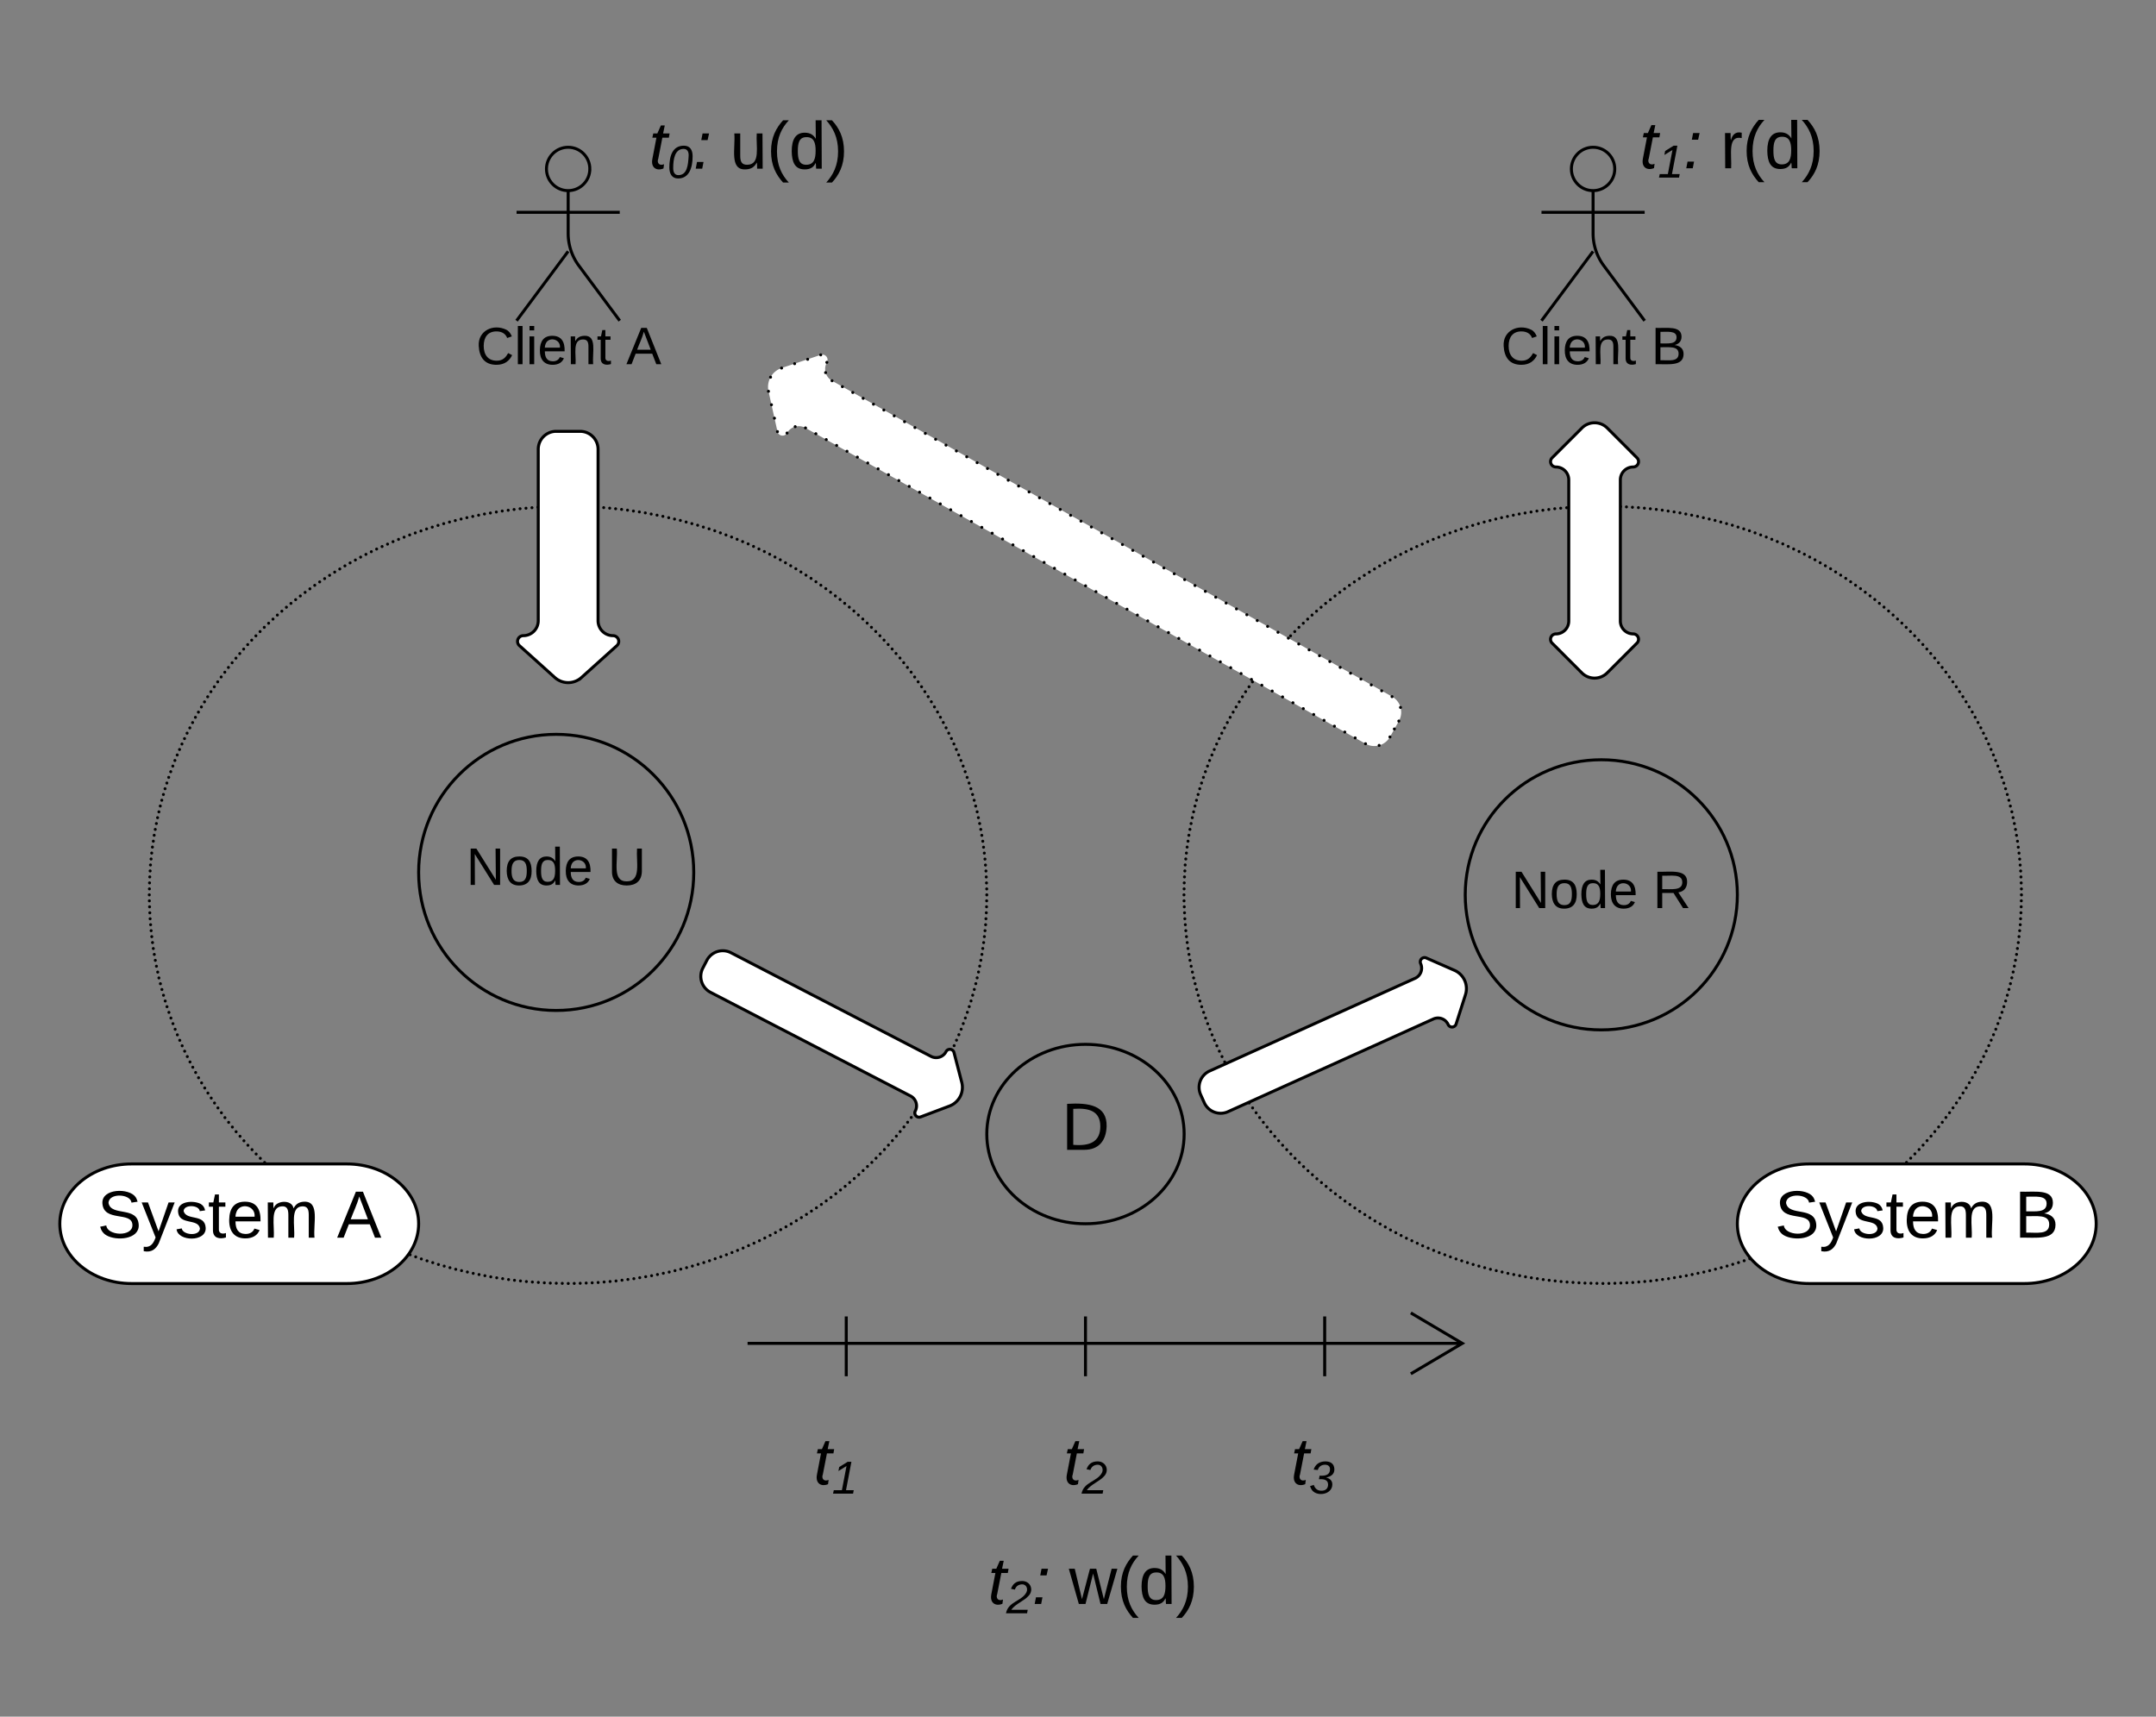 <svg xmlns="http://www.w3.org/2000/svg" xmlns:xlink="http://www.w3.org/1999/xlink" width="721"
     height="574.08">
    <rect width="100%" height="100%" fill="#808080" stroke="none"/>
    <g transform="translate(-30 69.25)" >
        <path d="M360 230c0 71.8-62.68 130-140 130S80 301.8 80 230s62.68-130 140-130 140 58.2 140 130z"
              fill-opacity="0"/>
        <path d="M360.5 230c0 .28-.22.5-.5.5s-.5-.22-.5-.5.22-.5.5-.5.5.22.5.5zm-.04 2c0 .28-.23.5-.5.5-.28 0-.5-.22-.5-.5s.22-.5.5-.5c.27 0 .5.22.5.5zm-.04 2c0 .28-.23.5-.5.5-.28 0-.5-.22-.5-.5 0-.27.22-.5.5-.5.27 0 .5.23.5.5zm-.08 2c0 .28-.22.5-.5.5s-.5-.22-.5-.5.22-.5.5-.5.5.22.5.5zm-.13 2c0 .28-.2.5-.5.5-.26 0-.5-.22-.5-.5s.24-.5.5-.5c.3 0 .5.22.5.5zm-.1 2c0 .27-.24.5-.5.5-.3 0-.5-.23-.5-.5 0-.28.2-.5.5-.5.26 0 .5.22.5.5zm-.2 2c0 .26-.23.5-.5.5-.3 0-.5-.24-.5-.5 0-.3.2-.5.5-.5.27 0 .5.2.5.5zm-.22 1.98c0 .27-.22.5-.5.5s-.5-.23-.5-.5c0-.28.22-.5.5-.5s.5.22.5.5zm-.24 2c0 .26-.22.5-.5.5-.27 0-.5-.24-.5-.5 0-.3.23-.5.5-.5.28 0 .5.2.5.5zm-.3 1.97c0 .27-.2.5-.5.5-.27 0-.5-.23-.5-.5 0-.28.23-.5.5-.5.3 0 .5.22.5.5zm-.28 1.98c0 .27-.23.5-.5.5-.28 0-.5-.23-.5-.5 0-.28.22-.5.5-.5.27 0 .5.22.5.5zm-.36 1.96c0 .27-.22.5-.5.5s-.5-.23-.5-.5c0-.28.22-.5.5-.5s.5.22.5.5zm-.38 1.96c0 .27-.22.5-.5.5-.27 0-.5-.23-.5-.5 0-.28.23-.5.5-.5.28 0 .5.22.5.5zm-.4 1.96c0 .28-.22.5-.5.5-.27 0-.5-.22-.5-.5s.23-.5.5-.5c.28 0 .5.22.5.5zm-.45 1.95c0 .28-.22.5-.5.5-.27 0-.5-.22-.5-.5s.23-.5.5-.5c.28 0 .5.22.5.5zm-.46 1.95c0 .27-.2.5-.5.5-.26 0-.5-.23-.5-.5 0-.28.24-.5.5-.5.3 0 .5.22.5.5zm-.5 1.93c0 .28-.23.5-.5.5-.28 0-.5-.22-.5-.5 0-.27.22-.5.5-.5.27 0 .5.23.5.5zm-.54 1.93c0 .28-.22.5-.5.5-.27 0-.5-.22-.5-.5s.23-.5.5-.5c.28 0 .5.22.5.5zm-.55 1.92c0 .28-.2.5-.5.5-.27 0-.5-.22-.5-.5 0-.27.23-.5.5-.5.3 0 .5.23.5.5zm-.6 1.9c0 .28-.23.5-.5.5-.3 0-.5-.22-.5-.5 0-.27.2-.5.5-.5.27 0 .5.23.5.5zm-.63 1.9c0 .28-.22.5-.5.5s-.5-.22-.5-.5c0-.27.22-.5.5-.5s.5.23.5.5zm-.67 1.9c0 .27-.22.5-.5.5-.27 0-.5-.23-.5-.5 0-.28.23-.5.5-.5.28 0 .5.22.5.5zm-.7 1.87c0 .28-.22.5-.5.5-.27 0-.5-.22-.5-.5 0-.27.23-.5.5-.5.28 0 .5.23.5.5zm-.7 1.88c0 .27-.22.5-.5.5-.27 0-.5-.23-.5-.5 0-.28.23-.5.5-.5.28 0 .5.22.5.5zm-.77 1.84c0 .27-.22.5-.5.5s-.5-.23-.5-.5c0-.3.22-.5.5-.5s.5.2.5.5zm-.78 1.83c0 .28-.22.5-.5.5-.27 0-.5-.22-.5-.5 0-.27.23-.5.5-.5.28 0 .5.23.5.5zm-.8 1.83c0 .28-.23.5-.5.5-.28 0-.5-.22-.5-.5 0-.27.22-.5.5-.5.27 0 .5.23.5.5zm-.86 1.82c0 .27-.23.5-.5.5-.28 0-.5-.23-.5-.5 0-.28.22-.5.5-.5.27 0 .5.22.5.5zm-.86 1.8c0 .28-.22.5-.5.5s-.5-.22-.5-.5c0-.27.22-.5.5-.5s.5.23.5.5zm-.92 1.8c0 .26-.22.5-.5.5-.27 0-.5-.24-.5-.5 0-.3.23-.5.5-.5.28 0 .5.2.5.5zm-.93 1.76c0 .28-.23.5-.5.5-.28 0-.5-.22-.5-.5s.22-.5.5-.5c.27 0 .5.22.5.5zm-.95 1.76c0 .28-.22.5-.5.5-.27 0-.5-.22-.5-.5 0-.27.23-.5.5-.5.28 0 .5.23.5.5zm-1 1.74c0 .27-.22.5-.5.5s-.5-.23-.5-.5c0-.28.22-.5.5-.5s.5.22.5.5zm-1 1.73c0 .28-.22.5-.5.5s-.5-.22-.5-.5.22-.5.5-.5.5.22.5.5zm-1.04 1.7c0 .3-.2.5-.5.5-.27 0-.5-.2-.5-.5 0-.27.23-.5.5-.5.3 0 .5.23.5.5zm-1.06 1.7c0 .28-.23.5-.5.5-.28 0-.5-.22-.5-.5s.22-.5.5-.5c.27 0 .5.22.5.5zm-1.07 1.7c0 .26-.23.5-.5.5-.28 0-.5-.24-.5-.5 0-.3.22-.5.5-.5.27 0 .5.2.5.5zm-1.14 1.64c0 .28-.22.5-.5.5s-.5-.22-.5-.5c0-.27.22-.5.5-.5s.5.23.5.5zm-1.14 1.65c0 .28-.24.5-.5.5-.3 0-.5-.22-.5-.5 0-.27.2-.5.5-.5.26 0 .5.23.5.5zm-1.17 1.64c0 .26-.22.5-.5.5-.27 0-.5-.24-.5-.5 0-.3.23-.5.5-.5.28 0 .5.2.5.5zm-1.2 1.58c0 .28-.23.5-.5.5-.28 0-.5-.22-.5-.5s.22-.5.5-.5c.27 0 .5.22.5.5zm-1.22 1.6c0 .27-.2.5-.5.5-.26 0-.5-.23-.5-.5 0-.28.24-.5.5-.5.3 0 .5.22.5.5zm-1.22 1.57c0 .27-.23.5-.5.5-.28 0-.5-.23-.5-.5 0-.28.22-.5.5-.5.27 0 .5.22.5.5zm-1.28 1.54c0 .26-.22.5-.5.5s-.5-.24-.5-.5c0-.3.22-.5.5-.5s.5.2.5.5zm-1.27 1.53c0 .28-.23.5-.5.5-.28 0-.5-.22-.5-.5s.22-.5.5-.5c.27 0 .5.22.5.5zm-1.32 1.5c0 .28-.22.5-.5.5-.27 0-.5-.22-.5-.5 0-.27.23-.5.5-.5.28 0 .5.23.5.5zm-1.33 1.5c0 .27-.23.5-.5.5-.28 0-.5-.23-.5-.5 0-.28.22-.5.5-.5.27 0 .5.22.5.5zm-1.34 1.48c0 .3-.23.5-.5.5-.28 0-.5-.2-.5-.5 0-.27.22-.5.5-.5.27 0 .5.23.5.5zm-1.4 1.45c0 .27-.22.5-.5.5-.27 0-.5-.23-.5-.5 0-.28.23-.5.5-.5.28 0 .5.22.5.5zm-1.4 1.43c0 .27-.22.5-.5.5-.27 0-.5-.23-.5-.5 0-.28.23-.5.5-.5.28 0 .5.22.5.5zm-1.4 1.42c0 .28-.22.5-.5.5-.27 0-.5-.22-.5-.5 0-.27.23-.5.5-.5.28 0 .5.23.5.5zm-1.46 1.37c0 .28-.22.5-.5.5-.27 0-.5-.22-.5-.5 0-.27.23-.5.5-.5.28 0 .5.23.5.5zm-1.46 1.37c0 .28-.2.5-.5.5-.26 0-.5-.22-.5-.5 0-.27.24-.5.5-.5.3 0 .5.23.5.5zm-1.46 1.36c0 .28-.22.5-.5.5-.27 0-.5-.22-.5-.5s.23-.5.5-.5c.28 0 .5.22.5.5zm-1.5 1.3c0 .3-.24.5-.5.5-.3 0-.5-.2-.5-.5 0-.27.2-.5.5-.5.26 0 .5.23.5.5zm-1.53 1.32c0 .27-.2.5-.5.5-.26 0-.5-.23-.5-.5 0-.28.24-.5.5-.5.3 0 .5.22.5.5zm-1.52 1.28c0 .28-.22.5-.5.5-.27 0-.5-.22-.5-.5 0-.27.23-.5.5-.5.28 0 .5.23.5.5zm-1.57 1.25c0 .27-.2.5-.5.5-.26 0-.5-.23-.5-.5 0-.28.24-.5.5-.5.3 0 .5.22.5.5zm-1.56 1.24c0 .26-.22.5-.5.5-.27 0-.5-.24-.5-.5 0-.3.23-.5.5-.5.28 0 .5.2.5.5zm-1.6 1.2c0 .28-.2.5-.5.5-.26 0-.5-.22-.5-.5 0-.27.24-.5.5-.5.3 0 .5.23.5.5zm-1.6 1.18c0 .28-.23.5-.5.5-.28 0-.5-.22-.5-.5s.22-.5.5-.5c.27 0 .5.22.5.5zm-1.62 1.18c0 .27-.23.5-.5.5-.28 0-.5-.23-.5-.5 0-.28.22-.5.5-.5.27 0 .5.22.5.5zm-1.65 1.14c0 .28-.22.5-.5.5-.27 0-.5-.22-.5-.5s.23-.5.5-.5c.28 0 .5.22.5.5zm-1.67 1.1c0 .28-.22.5-.5.5-.27 0-.5-.22-.5-.5 0-.27.23-.5.5-.5.28 0 .5.23.5.5zm-1.66 1.1c0 .3-.23.5-.5.5-.28 0-.5-.2-.5-.5 0-.26.22-.5.5-.5.27 0 .5.24.5.5zm-1.7 1.08c0 .28-.22.5-.5.5-.27 0-.5-.22-.5-.5s.23-.5.5-.5c.28 0 .5.22.5.5zm-1.7 1.04c0 .27-.23.5-.5.5-.28 0-.5-.23-.5-.5 0-.28.22-.5.5-.5.27 0 .5.22.5.5zm-1.72 1.04c0 .27-.22.5-.5.5-.27 0-.5-.23-.5-.5 0-.28.23-.5.5-.5.28 0 .5.22.5.5zm-1.73 1c0 .26-.24.5-.5.5-.3 0-.5-.24-.5-.5 0-.3.2-.5.5-.5.26 0 .5.2.5.5zm-1.77.95c0 .3-.22.5-.5.5-.27 0-.5-.2-.5-.5 0-.26.23-.5.5-.5.28 0 .5.24.5.5zm-1.75.98c0 .27-.23.5-.5.5-.28 0-.5-.23-.5-.5 0-.28.22-.5.5-.5.27 0 .5.22.5.5zm-1.78.92c0 .27-.22.5-.5.5-.27 0-.5-.23-.5-.5 0-.28.23-.5.5-.5.28 0 .5.22.5.5zm-1.8.9c0 .26-.22.5-.5.5-.27 0-.5-.24-.5-.5 0-.3.23-.5.5-.5.28 0 .5.2.5.5zm-1.78.88c0 .27-.23.5-.5.5-.28 0-.5-.23-.5-.5 0-.28.22-.5.5-.5.27 0 .5.22.5.5zm-1.82.84c0 .28-.22.5-.5.5s-.5-.22-.5-.5.22-.5.5-.5.5.22.5.5zm-1.83.8c0 .3-.22.5-.5.5-.27 0-.5-.2-.5-.5 0-.26.23-.5.5-.5.28 0 .5.24.5.5zm-1.82.83c0 .27-.23.5-.5.5-.28 0-.5-.23-.5-.5 0-.28.22-.5.5-.5.27 0 .5.22.5.5zm-1.85.77c0 .27-.23.5-.5.5-.28 0-.5-.23-.5-.5 0-.28.22-.5.5-.5.27 0 .5.22.5.5zm-1.86.73c0 .28-.23.5-.5.5-.28 0-.5-.22-.5-.5 0-.27.22-.5.5-.5.27 0 .5.23.5.5zm-1.86.74c0 .27-.23.5-.5.5-.28 0-.5-.23-.5-.5 0-.28.22-.5.5-.5.27 0 .5.22.5.5zm-1.88.7c0 .26-.23.48-.5.48-.28 0-.5-.22-.5-.5 0-.27.22-.5.5-.5.27 0 .5.23.5.5zm-1.9.64c0 .28-.22.5-.5.5-.27 0-.5-.22-.5-.5 0-.27.23-.5.5-.5.28 0 .5.23.5.5zm-1.88.66c0 .28-.23.5-.5.5-.28 0-.5-.22-.5-.5 0-.27.22-.5.5-.5.27 0 .5.23.5.5zm-1.9.62c0 .28-.23.5-.5.5-.28 0-.5-.22-.5-.5s.22-.5.5-.5c.27 0 .5.22.5.5zm-1.92.58c0 .27-.22.5-.5.5s-.5-.23-.5-.5c0-.28.22-.5.5-.5s.5.22.5.5zm-1.9.58c0 .27-.24.5-.5.5-.3 0-.5-.23-.5-.5 0-.28.2-.5.5-.5.26 0 .5.22.5.5zm-1.94.54c0 .28-.23.5-.5.5-.28 0-.5-.22-.5-.5 0-.27.22-.5.5-.5.27 0 .5.23.5.5zm-1.94.5c0 .28-.22.5-.5.5s-.5-.22-.5-.5.22-.5.5-.5.5.22.5.5zm-1.94.5c0 .27-.22.5-.5.5-.27 0-.5-.23-.5-.5 0-.28.23-.5.5-.5.28 0 .5.22.5.5zm-1.94.47c0 .26-.23.5-.5.5-.28 0-.5-.24-.5-.5 0-.3.22-.5.5-.5.27 0 .5.2.5.5zm-1.96.4c0 .28-.22.5-.5.5s-.5-.22-.5-.5c0-.27.22-.5.5-.5s.5.23.5.5zm-1.96.42c0 .28-.22.5-.5.5-.27 0-.5-.22-.5-.5s.23-.5.5-.5c.28 0 .5.22.5.5zm-1.96.4c0 .27-.22.5-.5.5s-.5-.23-.5-.5c0-.28.22-.5.5-.5s.5.22.5.5zm-1.97.33c0 .28-.24.5-.5.5-.3 0-.5-.22-.5-.5s.2-.5.5-.5c.26 0 .5.22.5.5zm-2 .33c0 .28-.2.5-.5.5-.26 0-.5-.22-.5-.5 0-.27.24-.5.5-.5.3 0 .5.23.5.5zm-1.96.33c0 .3-.22.5-.5.5s-.5-.2-.5-.5c0-.27.22-.5.5-.5s.5.23.5.5zm-2 .26c0 .27-.2.5-.5.5-.26 0-.5-.23-.5-.5 0-.28.24-.5.5-.5.3 0 .5.22.5.5zm-1.97.25c0 .3-.23.5-.5.5-.28 0-.5-.2-.5-.5 0-.27.22-.5.5-.5.27 0 .5.23.5.5zm-2 .26c0 .28-.2.5-.5.5-.26 0-.5-.22-.5-.5s.24-.5.5-.5c.3 0 .5.22.5.5zm-1.98.17c0 .28-.24.5-.5.5-.3 0-.5-.22-.5-.5 0-.27.2-.5.5-.5.26 0 .5.23.5.5zm-2 .17c0 .27-.23.5-.5.5-.28 0-.5-.23-.5-.5 0-.28.22-.5.5-.5.27 0 .5.22.5.5zm-2 .17c0 .27-.22.5-.5.5s-.5-.23-.5-.5c0-.28.22-.5.5-.5s.5.22.5.5zm-2 .1c0 .27-.22.5-.5.5s-.5-.23-.5-.5c0-.28.22-.5.5-.5s.5.22.5.5zm-2 .08c0 .28-.22.5-.5.5s-.5-.22-.5-.5.22-.5.5-.5.5.22.5.5zm-2 .08c0 .28-.22.5-.5.5-.27 0-.5-.22-.5-.5 0-.27.23-.5.5-.5.28 0 .5.23.5.5zm-2 .05c0 .27-.22.5-.5.5s-.5-.23-.5-.5c0-.28.22-.5.5-.5s.5.22.5.5zm-2 .02c0 .28-.22.5-.5.5s-.5-.22-.5-.5.22-.5.5-.5.5.22.5.5zm-2-.04c0 .27-.22.5-.5.5s-.5-.23-.5-.5c0-.28.22-.5.5-.5s.5.22.5.5zm-2-.04c0 .27-.23.5-.5.5-.28 0-.5-.23-.5-.5 0-.28.22-.5.5-.5.27 0 .5.22.5.5zm-2-.05c0 .28-.23.5-.5.5-.28 0-.5-.22-.5-.5 0-.27.22-.5.5-.5.27 0 .5.23.5.5zm-2-.1c0 .27-.22.5-.5.5s-.5-.23-.5-.5c0-.28.22-.5.5-.5s.5.22.5.5zm-2-.13c0 .28-.22.5-.5.5-.27 0-.5-.22-.5-.5 0-.27.23-.5.5-.5.28 0 .5.23.5.5zm-2-.13c0 .3-.22.5-.5.5-.27 0-.5-.2-.5-.5 0-.26.23-.5.5-.5.28 0 .5.24.5.5zm-2-.16c0 .28-.2.5-.5.5-.26 0-.5-.22-.5-.5s.24-.5.5-.5c.3 0 .5.22.5.5zm-1.98-.2c0 .26-.22.5-.5.5s-.5-.24-.5-.5c0-.3.22-.5.5-.5s.5.2.5.5zm-2-.22c0 .28-.2.5-.5.5-.27 0-.5-.22-.5-.5s.23-.5.5-.5c.3 0 .5.22.5.5zm-1.98-.25c0 .28-.22.5-.5.5-.27 0-.5-.22-.5-.5 0-.27.23-.5.5-.5.28 0 .5.23.5.5zm-1.97-.3c0 .3-.23.5-.5.5-.28 0-.5-.2-.5-.5 0-.27.22-.5.5-.5.27 0 .5.23.5.5zm-1.98-.28c0 .26-.24.5-.5.5-.3 0-.5-.24-.5-.5 0-.3.2-.5.5-.5.26 0 .5.2.5.5zm-2-.33c0 .28-.2.5-.5.5-.27 0-.5-.22-.5-.5s.23-.5.5-.5c.3 0 .5.22.5.5zm-1.96-.38c0 .27-.22.5-.5.5-.27 0-.5-.23-.5-.5 0-.28.23-.5.5-.5.28 0 .5.22.5.5zm-1.96-.38c0 .28-.23.5-.5.5-.28 0-.5-.22-.5-.5s.22-.5.5-.5c.27 0 .5.22.5.5zm-1.97-.4c.02.28-.2.5-.48.5-.28 0-.5-.22-.5-.5 0-.27.22-.5.5-.5.27 0 .5.23.5.5zm-1.93-.45c0 .28-.23.5-.5.5-.28 0-.5-.22-.5-.5s.22-.5.5-.5c.27 0 .5.22.5.5zm-1.95-.46c0 .3-.22.5-.5.5s-.5-.2-.5-.5c0-.26.22-.5.5-.5s.5.24.5.5zm-1.95-.45c0 .27-.22.5-.5.5-.27 0-.5-.23-.5-.5 0-.28.23-.5.5-.5.28 0 .5.22.5.5zm-1.93-.54c0 .28-.22.5-.5.5-.27 0-.5-.22-.5-.5 0-.27.23-.5.5-.5.28 0 .5.23.5.5zm-1.92-.53c0 .28-.23.5-.5.5-.28 0-.5-.22-.5-.5s.22-.5.5-.5c.27 0 .5.22.5.5zm-1.93-.54c0 .27-.23.5-.5.5-.3 0-.5-.23-.5-.5 0-.28.2-.5.5-.5.27 0 .5.22.5.5zm-1.9-.62c0 .3-.24.5-.5.5-.3 0-.5-.2-.5-.5 0-.27.2-.5.5-.5.26 0 .5.23.5.5zm-1.92-.6c0 .27-.22.5-.5.5-.27 0-.5-.23-.5-.5 0-.28.23-.5.5-.5.28 0 .5.22.5.5zm-1.9-.63c0 .28-.22.5-.5.5s-.5-.22-.5-.5c0-.27.22-.5.5-.5s.5.23.5.5zm-1.88-.7c0 .28-.22.5-.5.5-.27 0-.5-.22-.5-.5 0-.27.23-.5.5-.5.28 0 .5.23.5.5zm-1.87-.7c0 .28-.23.5-.5.5-.28 0-.5-.22-.5-.5 0-.27.22-.5.5-.5.27 0 .5.23.5.5zm-1.88-.7c0 .3-.22.5-.5.5-.27 0-.5-.2-.5-.5 0-.27.23-.5.5-.5.28 0 .5.23.5.5zm-1.84-.76c0 .3-.22.5-.5.5-.27 0-.5-.2-.5-.5 0-.26.23-.5.5-.5.28 0 .5.24.5.5zm-1.84-.76c0 .27-.22.5-.5.5s-.5-.23-.5-.5c0-.28.22-.5.5-.5s.5.22.5.5zm-1.84-.78c0 .28-.23.5-.5.5-.28 0-.5-.22-.5-.5s.22-.5.5-.5c.27 0 .5.22.5.5zm-1.82-.85c0 .3-.22.5-.5.5s-.5-.2-.5-.5c0-.26.22-.5.5-.5s.5.24.5.5zm-1.8-.84c0 .28-.23.5-.5.5-.3 0-.5-.22-.5-.5 0-.27.2-.5.5-.5.27 0 .5.23.5.5zm-1.82-.85c0 .3-.22.5-.5.5s-.5-.2-.5-.5c0-.27.22-.5.5-.5s.5.23.5.5zm-1.78-.9c0 .27-.22.5-.5.5-.27 0-.5-.23-.5-.5 0-.28.23-.5.5-.5.28 0 .5.22.5.5zm-1.77-.94c0 .28-.23.5-.5.5-.28 0-.5-.22-.5-.5 0-.27.22-.5.5-.5.27 0 .5.23.5.5zm-1.77-.92c0 .27-.23.5-.5.5-.28 0-.5-.23-.5-.5 0-.28.22-.5.5-.5.27 0 .5.22.5.5zm-1.74-1c0 .28-.23.5-.5.5-.28 0-.5-.22-.5-.5 0-.27.22-.5.5-.5.27 0 .5.23.5.5zm-1.74-1c0 .28-.22.5-.5.5-.27 0-.5-.22-.5-.5 0-.27.23-.5.5-.5.28 0 .5.23.5.5zm-1.73-1c0 .28-.22.5-.5.5s-.5-.22-.5-.5c0-.27.22-.5.5-.5s.5.23.5.5zm-1.7-1.06c0 .27-.22.5-.5.5-.27 0-.5-.23-.5-.5 0-.28.23-.5.5-.5.28 0 .5.22.5.5zm-1.68-1.08c0 .28-.23.5-.5.5-.28 0-.5-.22-.5-.5 0-.27.22-.5.5-.5.27 0 .5.23.5.5zm-1.7-1.07c0 .28-.22.5-.5.5-.27 0-.5-.22-.5-.5s.23-.5.5-.5c.28 0 .5.22.5.5zm-1.64-1.14c0 .27-.22.5-.5.5-.27 0-.5-.23-.5-.5 0-.3.23-.5.5-.5.28 0 .5.2.5.5zm-1.64-1.15c0 .27-.23.5-.5.5-.3 0-.5-.23-.5-.5 0-.28.2-.5.5-.5.27 0 .5.22.5.5zm-1.65-1.15c0 .28-.23.5-.5.5-.28 0-.5-.22-.5-.5 0-.27.22-.5.5-.5.27 0 .5.23.5.5zm-1.6-1.2c0 .27-.22.5-.5.5-.27 0-.5-.23-.5-.5 0-.28.23-.5.5-.5.28 0 .5.22.5.5zm-1.6-1.22c0 .28-.2.5-.5.5-.27 0-.5-.22-.5-.5 0-.27.23-.5.5-.5.3 0 .5.23.5.5zm-1.58-1.2c0 .26-.22.5-.5.5-.27 0-.5-.24-.5-.5 0-.3.23-.5.5-.5.28 0 .5.2.5.5zm-1.54-1.3c0 .3-.22.5-.5.5s-.5-.2-.5-.5c0-.27.22-.5.5-.5s.5.23.5.5zm-1.54-1.27c0 .3-.24.5-.5.5-.3 0-.5-.2-.5-.5 0-.26.2-.5.5-.5.26 0 .5.24.5.5zm-1.54-1.28c0 .28-.23.5-.5.5-.28 0-.5-.22-.5-.5 0-.27.22-.5.5-.5.27 0 .5.23.5.5zm-1.5-1.34c0 .28-.2.5-.5.5-.27 0-.5-.22-.5-.5 0-.27.23-.5.5-.5.3 0 .5.23.5.5zm-1.48-1.33c0 .27-.22.5-.5.5-.27 0-.5-.23-.5-.5 0-.28.23-.5.5-.5.28 0 .5.22.5.5zm-1.46-1.37c0 .28-.23.5-.5.5-.28 0-.5-.22-.5-.5 0-.27.22-.5.5-.5.27 0 .5.23.5.5zm-1.43-1.4c0 .28-.24.5-.5.5-.3 0-.5-.22-.5-.5 0-.27.2-.5.5-.5.26 0 .5.23.5.5zm-1.44-1.4c0 .28-.23.5-.5.5-.28 0-.5-.22-.5-.5 0-.27.22-.5.5-.5.27 0 .5.23.5.5zm-1.4-1.43c0 .28-.22.5-.5.5s-.5-.22-.5-.5c0-.27.22-.5.5-.5s.5.23.5.5zm-1.37-1.46c0 .27-.23.5-.5.5-.3 0-.5-.23-.5-.5 0-.28.2-.5.5-.5.27 0 .5.22.5.5zm-1.38-1.47c0 .28-.23.5-.5.5-.28 0-.5-.22-.5-.5 0-.27.22-.5.5-.5.27 0 .5.23.5.5zm-1.33-1.5c0 .28-.23.5-.5.5-.28 0-.5-.22-.5-.5 0-.27.22-.5.5-.5.27 0 .5.23.5.5zm-1.3-1.5c0 .27-.24.5-.5.5-.3 0-.5-.23-.5-.5 0-.3.2-.5.5-.5.26 0 .5.2.5.5zm-1.32-1.53c0 .28-.23.5-.5.5-.28 0-.5-.22-.5-.5 0-.27.22-.5.5-.5.27 0 .5.23.5.5zm-1.25-1.56c0 .28-.22.5-.5.5-.27 0-.5-.22-.5-.5s.23-.5.5-.5c.28 0 .5.22.5.5zm-1.24-1.57c0 .28-.23.5-.5.5-.3 0-.5-.22-.5-.5 0-.27.2-.5.5-.5.27 0 .5.23.5.5zm-1.24-1.58c0 .27-.23.5-.5.5-.28 0-.5-.23-.5-.5 0-.28.22-.5.5-.5.27 0 .5.22.5.5zm-1.18-1.63c0 .28-.22.5-.5.5-.27 0-.5-.22-.5-.5 0-.27.23-.5.5-.5.28 0 .5.23.5.5zm-1.17-1.62c0 .28-.22.5-.5.5-.27 0-.5-.22-.5-.5 0-.27.23-.5.5-.5.28 0 .5.23.5.5zm-1.14-1.64c0 .3-.22.5-.5.5-.27 0-.5-.2-.5-.5 0-.26.23-.5.5-.5.28 0 .5.24.5.5zm-1.1-1.65c0 .27-.23.5-.5.5-.28 0-.5-.23-.5-.5 0-.28.22-.5.5-.5.27 0 .5.22.5.5zm-1.1-1.67c0 .28-.24.5-.5.5-.3 0-.5-.22-.5-.5s.2-.5.5-.5c.26 0 .5.22.5.5zm-1.07-1.7c0 .27-.23.5-.5.5-.28 0-.5-.23-.5-.5 0-.28.22-.5.5-.5.27 0 .5.22.5.5zm-1.04-1.7c0 .26-.23.5-.5.5-.28 0-.5-.24-.5-.5 0-.3.22-.5.5-.5.27 0 .5.2.5.5zm-1.03-1.73c0 .28-.23.5-.5.5-.28 0-.5-.22-.5-.5s.22-.5.5-.5c.27 0 .5.22.5.5zm-.97-1.75c0 .27-.22.5-.5.5-.27 0-.5-.23-.5-.5 0-.28.23-.5.5-.5.28 0 .5.22.5.5zm-.96-1.76c0 .28-.22.5-.5.5s-.5-.22-.5-.5c0-.27.22-.5.5-.5s.5.23.5.5zm-.93-1.77c0 .28-.22.5-.5.5s-.5-.22-.5-.5.22-.5.5-.5.5.22.5.5zm-.9-1.8c0 .28-.2.5-.5.5-.27 0-.5-.22-.5-.5 0-.27.23-.5.5-.5.3 0 .5.23.5.5zm-.88-1.8c0 .3-.23.5-.5.5-.3 0-.5-.2-.5-.5 0-.26.2-.5.5-.5.27 0 .5.24.5.5zm-.84-1.8c0 .27-.22.5-.5.5-.27 0-.5-.23-.5-.5 0-.3.23-.5.5-.5.28 0 .5.2.5.5zm-.8-1.84c0 .28-.23.5-.5.5-.3 0-.5-.22-.5-.5 0-.27.2-.5.5-.5.27 0 .5.23.5.5zm-.8-1.83c0 .27-.23.5-.5.5-.28 0-.5-.23-.5-.5 0-.28.22-.5.5-.5.27 0 .5.22.5.5zm-.74-1.86c0 .27-.23.5-.5.5-.28 0-.5-.23-.5-.5 0-.28.22-.5.5-.5.27 0 .5.22.5.5zm-.74-1.87c0 .28-.22.5-.5.5-.27 0-.5-.22-.5-.5 0-.27.23-.5.5-.5.28 0 .5.23.5.5zm-.68-1.88c0 .27-.23.5-.5.5-.28 0-.5-.23-.5-.5 0-.28.22-.5.5-.5.27 0 .5.22.5.5zm-.66-1.9c0 .28-.23.5-.5.5-.28 0-.5-.22-.5-.5 0-.27.22-.5.5-.5.27 0 .5.23.5.5zm-.65-1.9c0 .3-.23.5-.5.5-.3 0-.5-.2-.5-.5 0-.26.2-.5.5-.5.27 0 .5.24.5.5zm-.6-1.9c0 .27-.2.5-.5.5-.27 0-.5-.23-.5-.5 0-.28.23-.5.5-.5.3 0 .5.22.5.5zm-.57-1.92c0 .28-.22.5-.5.5s-.5-.22-.5-.5.22-.5.5-.5.5.22.5.5zm-.53-1.93c0 .28-.23.5-.5.5-.28 0-.5-.22-.5-.5 0-.27.22-.5.5-.5.27 0 .5.23.5.5zm-.5-1.94c0 .3-.22.5-.5.5s-.5-.2-.5-.5c0-.26.22-.5.5-.5s.5.24.5.5zm-.5-1.93c0 .28-.22.5-.5.5-.27 0-.5-.22-.5-.5 0-.27.23-.5.5-.5.28 0 .5.23.5.5zm-.4-1.95c0 .27-.24.5-.5.5-.3 0-.5-.23-.5-.5 0-.28.2-.5.5-.5.26 0 .5.22.5.5zm-.43-1.96c0 .28-.22.5-.5.5s-.5-.22-.5-.5.22-.5.5-.5.5.22.5.5zm-.38-1.97c0 .27-.23.5-.5.5-.28 0-.5-.23-.5-.5 0-.28.22-.5.5-.5.27 0 .5.22.5.5zm-.34-1.98c0 .28-.22.5-.5.5s-.5-.22-.5-.5c0-.27.22-.5.5-.5s.5.23.5.5zm-.33-1.97c0 .27-.23.5-.5.5-.28 0-.5-.23-.5-.5 0-.28.22-.5.5-.5.27 0 .5.22.5.5zm-.26-2c0 .3-.22.5-.5.5s-.5-.2-.5-.5c0-.26.22-.5.5-.5s.5.24.5.5zm-.25-1.97c0 .27-.22.5-.5.5s-.5-.23-.5-.5c0-.28.22-.5.5-.5s.5.22.5.5zm-.22-2c0 .28-.22.5-.5.5-.27 0-.5-.22-.5-.5 0-.27.23-.5.5-.5.28 0 .5.23.5.5zm-.17-2c0 .3-.22.5-.5.5-.27 0-.5-.2-.5-.5 0-.26.23-.5.5-.5.28 0 .5.24.5.5zm-.16-1.98c0 .28-.23.5-.5.5-.28 0-.5-.22-.5-.5s.22-.5.5-.5c.27 0 .5.22.5.5zm-.1-2c0 .28-.22.5-.5.5s-.5-.22-.5-.5.22-.5.5-.5.5.22.5.5zm-.08-2c0 .28-.24.5-.5.5-.3 0-.5-.22-.5-.5s.2-.5.5-.5c.26 0 .5.22.5.5zm-.08-2c0 .28-.22.5-.5.5-.27 0-.5-.22-.5-.5s.23-.5.5-.5c.28 0 .5.22.5.5zm-.02-2c0 .28-.22.5-.5.5s-.5-.22-.5-.5.22-.5.5-.5.5.22.5.5zm.04-2c0 .28-.22.5-.5.5-.27 0-.5-.22-.5-.5s.23-.5.5-.5c.28 0 .5.22.5.5zm.04-2c0 .27-.22.5-.5.5-.27 0-.5-.23-.5-.5 0-.28.23-.5.5-.5.28 0 .5.22.5.5zm.08-2c0 .28-.22.5-.5.5-.27 0-.5-.22-.5-.5s.23-.5.5-.5c.28 0 .5.22.5.5zm.13-2c0 .28-.24.5-.5.5-.3 0-.5-.22-.5-.5s.2-.5.5-.5c.26 0 .5.22.5.5zm.1-2c0 .28-.2.5-.5.5-.26 0-.5-.22-.5-.5 0-.27.24-.5.5-.5.3 0 .5.23.5.5zm.2-2c0 .3-.2.5-.5.5-.27 0-.5-.2-.5-.5 0-.26.23-.5.5-.5.3 0 .5.24.5.5zm.22-1.98c0 .28-.22.5-.5.5s-.5-.22-.5-.5c0-.27.22-.5.5-.5s.5.23.5.5zm.24-2c0 .3-.23.5-.5.5-.28 0-.5-.2-.5-.5 0-.26.22-.5.5-.5.27 0 .5.24.5.5zm.3-1.97c0 .28-.23.5-.5.5-.3 0-.5-.22-.5-.5 0-.27.2-.5.5-.5.27 0 .5.23.5.5zm.28-1.98c0 .28-.22.5-.5.5-.27 0-.5-.22-.5-.5 0-.27.23-.5.5-.5.28 0 .5.23.5.5zm.36-1.96c0 .28-.22.5-.5.5s-.5-.22-.5-.5c0-.27.22-.5.5-.5s.5.23.5.5zm.38-1.96c0 .28-.23.5-.5.5-.28 0-.5-.22-.5-.5 0-.27.22-.5.5-.5.27 0 .5.23.5.5zm.4-1.96c0 .28-.23.5-.5.5-.28 0-.5-.22-.5-.5s.22-.5.5-.5c.27 0 .5.22.5.5zm.45-1.95c0 .28-.23.5-.5.5-.28 0-.5-.22-.5-.5 0-.27.22-.5.5-.5.27 0 .5.23.5.5zm.46-1.95c0 .28-.24.5-.5.5-.3 0-.5-.22-.5-.5 0-.27.2-.5.5-.5.26 0 .5.23.5.5zm.5-1.93c0 .28-.22.5-.5.5s-.5-.22-.5-.5.22-.5.5-.5.5.22.5.5zm.54-1.93c0 .28-.22.5-.5.5s-.5-.22-.5-.5c0-.27.22-.5.5-.5s.5.23.5.5zm.55-1.92c0 .27-.23.5-.5.5-.28 0-.5-.23-.5-.5 0-.28.22-.5.5-.5.27 0 .5.22.5.5zm.6-1.9c0 .27-.2.5-.5.5-.27 0-.5-.23-.5-.5 0-.28.23-.5.5-.5.3 0 .5.22.5.5zm.63-1.9c0 .27-.22.5-.5.5s-.5-.23-.5-.5c0-.28.22-.5.5-.5s.5.22.5.5zm.67-1.9c0 .28-.23.5-.5.5-.28 0-.5-.22-.5-.5 0-.27.22-.5.5-.5.27 0 .5.23.5.5zm.7-1.87c0 .28-.23.5-.5.5-.28 0-.5-.22-.5-.5s.22-.5.5-.5c.27 0 .5.22.5.5zm.7-1.88c0 .28-.23.5-.5.5-.28 0-.5-.22-.5-.5 0-.27.22-.5.5-.5.27 0 .5.23.5.5zm.77-1.84c0 .3-.22.5-.5.5s-.5-.2-.5-.5c0-.27.22-.5.5-.5s.5.23.5.5zm.78-1.83c0 .27-.23.5-.5.5-.28 0-.5-.23-.5-.5 0-.28.22-.5.5-.5.27 0 .5.22.5.5zm.8-1.84c0 .28-.22.5-.5.5-.27 0-.5-.22-.5-.5 0-.27.23-.5.5-.5.28 0 .5.23.5.5zm.86-1.8c0 .27-.22.5-.5.5-.27 0-.5-.23-.5-.5 0-.28.23-.5.5-.5.28 0 .5.22.5.5zm.86-1.82c0 .3-.22.5-.5.5-.27 0-.5-.2-.5-.5 0-.26.23-.5.5-.5.28 0 .5.24.5.5zm.92-1.77c0 .28-.23.5-.5.5-.28 0-.5-.22-.5-.5 0-.27.22-.5.5-.5.27 0 .5.23.5.5zm.92-1.77c0 .28-.22.5-.5.5-.27 0-.5-.22-.5-.5s.23-.5.5-.5c.28 0 .5.22.5.5zm.95-1.76c0 .27-.23.5-.5.5-.28 0-.5-.23-.5-.5 0-.28.22-.5.5-.5.27 0 .5.22.5.5zm1-1.74c0 .28-.23.5-.5.5-.28 0-.5-.22-.5-.5 0-.27.22-.5.5-.5.27 0 .5.23.5.5zm1-1.73c0 .28-.22.5-.5.5s-.5-.22-.5-.5.22-.5.5-.5.5.22.5.5zm1.04-1.7c0 .27-.23.5-.5.5-.3 0-.5-.23-.5-.5 0-.28.2-.5.5-.5.27 0 .5.22.5.5zm1.06-1.7c0 .28-.22.5-.5.5-.27 0-.5-.22-.5-.5 0-.27.23-.5.5-.5.28 0 .5.23.5.5zm1.08-1.7c0 .3-.23.5-.5.5-.28 0-.5-.2-.5-.5 0-.27.22-.5.5-.5.27 0 .5.23.5.5zm1.13-1.64c0 .27-.22.5-.5.5s-.5-.23-.5-.5c0-.28.22-.5.5-.5s.5.22.5.5zm1.14-1.65c0 .28-.2.5-.5.5-.27 0-.5-.22-.5-.5s.23-.5.5-.5c.3 0 .5.22.5.5zm1.16-1.64c0 .3-.22.5-.5.5-.27 0-.5-.2-.5-.5 0-.26.23-.5.5-.5.28 0 .5.24.5.5zm1.22-1.58c0 .28-.23.5-.5.5-.28 0-.5-.22-.5-.5s.22-.5.5-.5c.27 0 .5.22.5.5zm1.2-1.6c0 .28-.22.5-.5.5-.27 0-.5-.22-.5-.5 0-.27.23-.5.5-.5.28 0 .5.23.5.5zm1.24-1.57c0 .28-.22.5-.5.5-.27 0-.5-.22-.5-.5 0-.27.23-.5.5-.5.28 0 .5.23.5.5zm1.28-1.54c0 .3-.22.5-.5.5s-.5-.2-.5-.5c0-.26.22-.5.5-.5s.5.24.5.5zm1.28-1.53c0 .28-.23.5-.5.5-.28 0-.5-.22-.5-.5s.22-.5.5-.5c.27 0 .5.22.5.5zm1.3-1.5c0 .27-.2.5-.5.5-.26 0-.5-.23-.5-.5 0-.28.24-.5.5-.5.3 0 .5.22.5.5zm1.35-1.5c0 .28-.22.5-.5.5-.27 0-.5-.22-.5-.5 0-.27.23-.5.5-.5.28 0 .5.23.5.5zm1.34-1.48c0 .27-.22.5-.5.5-.27 0-.5-.23-.5-.5 0-.3.23-.5.5-.5.28 0 .5.2.5.5zm1.4-1.45c0 .28-.23.5-.5.5-.28 0-.5-.22-.5-.5 0-.27.22-.5.5-.5.27 0 .5.23.5.5zm1.4-1.43c0 .28-.23.5-.5.5-.28 0-.5-.22-.5-.5 0-.27.22-.5.5-.5.27 0 .5.23.5.5zm1.4-1.42c0 .27-.23.5-.5.5-.28 0-.5-.23-.5-.5 0-.28.22-.5.5-.5.27 0 .5.22.5.5zm1.46-1.37c0 .27-.23.5-.5.5-.28 0-.5-.23-.5-.5 0-.28.22-.5.5-.5.27 0 .5.22.5.5zm1.46-1.37c0 .27-.24.5-.5.5-.3 0-.5-.23-.5-.5 0-.28.2-.5.5-.5.26 0 .5.22.5.5zm1.46-1.36c0 .28-.23.5-.5.5-.28 0-.5-.22-.5-.5s.22-.5.5-.5c.27 0 .5.22.5.5zm1.5-1.3c0 .27-.2.5-.5.5-.27 0-.5-.23-.5-.5 0-.28.23-.5.5-.5.3 0 .5.22.5.5zm1.53-1.32c0 .28-.24.5-.5.5-.3 0-.5-.22-.5-.5 0-.27.2-.5.5-.5.26 0 .5.23.5.5zm1.52-1.28c0 .27-.23.5-.5.5-.28 0-.5-.23-.5-.5 0-.28.22-.5.5-.5.27 0 .5.22.5.5zm1.57-1.25c0 .28-.24.5-.5.5-.3 0-.5-.22-.5-.5 0-.27.2-.5.5-.5.26 0 .5.23.5.5zm1.56-1.24c0 .3-.23.5-.5.5-.28 0-.5-.2-.5-.5 0-.26.22-.5.5-.5.27 0 .5.24.5.5zm1.6-1.2c0 .27-.24.5-.5.5-.3 0-.5-.23-.5-.5 0-.28.2-.5.5-.5.26 0 .5.22.5.5zm1.6-1.18c0 .28-.22.5-.5.5-.27 0-.5-.22-.5-.5s.23-.5.5-.5c.28 0 .5.22.5.5zm1.62-1.18c0 .28-.22.5-.5.5-.27 0-.5-.22-.5-.5 0-.27.23-.5.5-.5.28 0 .5.23.5.5zm1.65-1.14c0 .28-.23.5-.5.5-.28 0-.5-.22-.5-.5 0-.27.22-.5.5-.5.27 0 .5.23.5.5zm1.66-1.1c0 .27-.23.5-.5.5-.28 0-.5-.23-.5-.5 0-.28.22-.5.5-.5.27 0 .5.22.5.5zm1.66-1.1c0 .26-.22.5-.5.5-.27 0-.5-.24-.5-.5 0-.3.23-.5.5-.5.28 0 .5.2.5.5zm1.7-1.08c0 .28-.23.5-.5.5-.28 0-.5-.22-.5-.5s.22-.5.5-.5c.27 0 .5.22.5.5zm1.7-1.04c0 .28-.22.5-.5.5-.27 0-.5-.22-.5-.5 0-.27.23-.5.5-.5.28 0 .5.23.5.5zm1.72-1.04c0 .28-.23.5-.5.5-.28 0-.5-.22-.5-.5 0-.27.22-.5.5-.5.27 0 .5.23.5.5zm1.73-1c0 .3-.2.5-.5.5-.26 0-.5-.2-.5-.5 0-.27.24-.5.5-.5.3 0 .5.23.5.5zm1.77-.95c0 .26-.23.5-.5.5-.28 0-.5-.24-.5-.5 0-.3.22-.5.5-.5.27 0 .5.2.5.5zm1.75-.98c0 .28-.22.5-.5.5-.27 0-.5-.22-.5-.5 0-.27.23-.5.5-.5.28 0 .5.23.5.5zm1.78-.92c0 .28-.22.5-.5.5s-.5-.22-.5-.5c0-.27.22-.5.5-.5s.5.23.5.5zm1.8-.9c0 .3-.23.5-.5.5-.28 0-.5-.2-.5-.5 0-.26.22-.5.5-.5.27 0 .5.24.5.5zm1.78-.88c0 .28-.22.5-.5.5-.27 0-.5-.22-.5-.5 0-.27.23-.5.5-.5.28 0 .5.23.5.5zm1.82-.84c0 .28-.22.5-.5.5s-.5-.22-.5-.5.22-.5.5-.5.5.22.5.5zm1.83-.8c0 .26-.23.5-.5.5-.28 0-.5-.24-.5-.5 0-.3.22-.5.5-.5.27 0 .5.2.5.5zm1.83-.83c0 .28-.23.5-.5.5-.28 0-.5-.22-.5-.5 0-.27.22-.5.5-.5.27 0 .5.23.5.5zm1.84-.77c0 .28-.22.5-.5.5-.27 0-.5-.22-.5-.5 0-.27.23-.5.5-.5.28 0 .5.23.5.5zm1.86-.73c0 .27-.22.5-.5.5-.27 0-.5-.23-.5-.5 0-.28.23-.5.5-.5.28 0 .5.22.5.5zm1.86-.74c0 .3-.22.5-.5.5-.27 0-.5-.2-.5-.5 0-.27.23-.5.5-.5.28 0 .5.23.5.5zm1.88-.68c0 .27-.22.5-.5.5s-.5-.23-.5-.5c0-.28.22-.5.5-.5s.5.22.5.5zm1.9-.66c0 .27-.23.5-.5.5-.28 0-.5-.23-.5-.5 0-.28.22-.5.5-.5.27 0 .5.22.5.5zm1.88-.66c0 .28-.22.5-.5.5s-.5-.22-.5-.5.22-.5.5-.5.5.22.5.5zm1.9-.62c0 .28-.22.5-.5.5-.27 0-.5-.22-.5-.5s.23-.5.5-.5c.28 0 .5.22.5.5zm1.92-.58c0 .28-.22.5-.5.5s-.5-.22-.5-.5.22-.5.5-.5.5.22.5.5zm1.9-.58c0 .28-.2.5-.5.5-.26 0-.5-.22-.5-.5 0-.27.24-.5.5-.5.3 0 .5.23.5.5zm1.94-.54c0 .27-.22.5-.5.5s-.5-.23-.5-.5c0-.28.22-.5.5-.5s.5.22.5.5zm1.94-.5c0 .28-.22.5-.5.5s-.5-.22-.5-.5.22-.5.5-.5.5.22.5.5zm1.94-.5c0 .28-.23.5-.5.5-.28 0-.5-.22-.5-.5 0-.27.22-.5.5-.5.27 0 .5.23.5.5zm1.94-.47c0 .3-.22.5-.5.5-.27 0-.5-.2-.5-.5 0-.26.23-.5.5-.5.28 0 .5.24.5.5zm1.96-.4c0 .27-.22.5-.5.5s-.5-.23-.5-.5c0-.28.22-.5.5-.5s.5.22.5.5zm1.96-.42c0 .28-.23.5-.5.5-.28 0-.5-.22-.5-.5s.22-.5.5-.5c.27 0 .5.22.5.5zm1.96-.4c0 .28-.22.5-.5.5s-.5-.22-.5-.5c0-.27.22-.5.5-.5s.5.23.5.5zm1.97-.33c0 .28-.2.5-.5.5-.26 0-.5-.22-.5-.5s.24-.5.5-.5c.3 0 .5.22.5.5zm2-.33c0 .27-.24.5-.5.5-.3 0-.5-.23-.5-.5 0-.28.2-.5.5-.5.26 0 .5.22.5.5zm1.96-.33c0 .27-.22.5-.5.5s-.5-.23-.5-.5c0-.28.22-.5.5-.5s.5.22.5.5zm2-.26c0 .28-.24.5-.5.5-.3 0-.5-.22-.5-.5s.2-.5.5-.5c.26 0 .5.22.5.5zm1.97-.25c0 .27-.22.5-.5.5-.27 0-.5-.23-.5-.5 0-.3.23-.5.5-.5.28 0 .5.2.5.5zm2-.26c0 .27-.24.5-.5.5-.3 0-.5-.23-.5-.5 0-.28.2-.5.5-.5.26 0 .5.22.5.5zm1.98-.17c0 .27-.2.5-.5.5-.26 0-.5-.23-.5-.5 0-.28.24-.5.5-.5.3 0 .5.22.5.5zm2-.17c0 .28-.22.5-.5.5-.27 0-.5-.22-.5-.5 0-.27.23-.5.5-.5.28 0 .5.23.5.5zm2-.17c0 .28-.22.5-.5.5s-.5-.22-.5-.5c0-.27.22-.5.5-.5s.5.23.5.5zm2-.1c0 .28-.22.5-.5.5s-.5-.22-.5-.5c0-.27.22-.5.5-.5s.5.23.5.5zm2-.08c0 .28-.22.5-.5.5s-.5-.22-.5-.5.22-.5.5-.5.5.22.5.5zm2-.08c0 .27-.23.5-.5.5-.28 0-.5-.23-.5-.5 0-.28.22-.5.5-.5.27 0 .5.22.5.5zm2-.05c0 .28-.22.5-.5.5s-.5-.22-.5-.5c0-.27.22-.5.5-.5s.5.23.5.5zm2-.02c0 .28-.22.5-.5.5s-.5-.22-.5-.5.22-.5.5-.5.5.22.5.5zm2 .04c0 .28-.22.5-.5.5s-.5-.22-.5-.5c0-.27.22-.5.5-.5s.5.23.5.5zm2 .04c0 .28-.22.5-.5.5-.27 0-.5-.22-.5-.5 0-.27.23-.5.5-.5.28 0 .5.23.5.5zm2 .05c0 .27-.22.5-.5.5-.27 0-.5-.23-.5-.5 0-.28.23-.5.5-.5.28 0 .5.22.5.5zm2 .1c0 .28-.22.5-.5.5s-.5-.22-.5-.5c0-.27.22-.5.5-.5s.5.23.5.5zm2 .13c0 .28-.23.5-.5.5-.28 0-.5-.22-.5-.5s.22-.5.5-.5c.27 0 .5.22.5.5zm2 .13c0 .26-.23.48-.5.48-.28 0-.5-.22-.5-.5 0-.27.22-.5.5-.5.27 0 .5.23.5.5zm2 .16c0 .28-.24.5-.5.5-.3 0-.5-.22-.5-.5 0-.27.2-.5.5-.5.26 0 .5.23.5.5zm1.98.2c0 .3-.22.5-.5.5s-.5-.2-.5-.5c0-.27.22-.5.5-.5s.5.23.5.5zm2 .22c0 .28-.23.5-.5.5-.3 0-.5-.22-.5-.5s.2-.5.5-.5c.27 0 .5.22.5.5zm1.98.25c0 .27-.23.5-.5.5-.28 0-.5-.23-.5-.5 0-.28.22-.5.5-.5.27 0 .5.22.5.5zm1.97.3c0 .27-.22.5-.5.5-.27 0-.5-.23-.5-.5 0-.3.23-.5.5-.5.28 0 .5.2.5.5zm1.98.28c0 .3-.2.5-.5.5-.26 0-.5-.2-.5-.5 0-.26.24-.5.5-.5.3 0 .5.24.5.5zm2 .33c0 .28-.23.5-.5.5-.3 0-.5-.22-.5-.5s.2-.5.5-.5c.27 0 .5.22.5.5zm1.96.38c0 .28-.23.5-.5.5-.28 0-.5-.22-.5-.5 0-.27.22-.5.5-.5.27 0 .5.23.5.5zm1.96.38c0 .28-.22.5-.5.5-.27 0-.5-.22-.5-.5s.23-.5.5-.5c.28 0 .5.22.5.5zm1.97.4c-.02.27-.24.5-.52.5-.27 0-.5-.23-.5-.5 0-.28.23-.5.5-.5.28 0 .5.22.5.5zm1.93.45c0 .28-.22.5-.5.5-.27 0-.5-.22-.5-.5s.23-.5.5-.5c.28 0 .5.22.5.5zm1.95.46c0 .26-.22.5-.5.5s-.5-.24-.5-.5c0-.3.22-.5.5-.5s.5.2.5.5zm1.95.45c0 .28-.23.5-.5.5-.28 0-.5-.22-.5-.5 0-.27.22-.5.5-.5.27 0 .5.23.5.5zm1.93.54c0 .27-.23.5-.5.5-.28 0-.5-.23-.5-.5 0-.28.22-.5.5-.5.27 0 .5.22.5.5zm1.92.53c0 .28-.22.5-.5.5-.27 0-.5-.22-.5-.5s.23-.5.5-.5c.28 0 .5.22.5.5zm1.93.54c0 .28-.2.5-.5.5-.27 0-.5-.22-.5-.5 0-.27.23-.5.5-.5.3 0 .5.23.5.5zm1.9.62c0 .27-.2.5-.5.5-.26 0-.5-.23-.5-.5 0-.3.24-.5.5-.5.3 0 .5.2.5.5zm1.92.6c0 .3-.23.5-.5.5-.28 0-.5-.2-.5-.5 0-.27.22-.5.5-.5.27 0 .5.23.5.5zm1.9.63c0 .27-.22.5-.5.5s-.5-.23-.5-.5c0-.28.22-.5.5-.5s.5.22.5.5zm1.88.7c0 .27-.23.5-.5.5-.28 0-.5-.23-.5-.5 0-.28.22-.5.5-.5.27 0 .5.22.5.5zm1.87.7c0 .27-.22.5-.5.5-.27 0-.5-.23-.5-.5 0-.28.23-.5.5-.5.28 0 .5.22.5.5zm1.88.7c0 .27-.23.5-.5.5-.28 0-.5-.23-.5-.5 0-.3.22-.5.5-.5.27 0 .5.2.5.5zm1.85.76c0 .27-.23.5-.5.5-.28 0-.5-.23-.5-.5 0-.3.22-.5.5-.5.27 0 .5.2.5.5zm1.84.77c0 .27-.22.5-.5.5s-.5-.23-.5-.5c0-.28.22-.5.5-.5s.5.22.5.5zm1.85.77c0 .28-.24.5-.5.5-.3 0-.5-.22-.5-.5s.2-.5.5-.5c.26 0 .5.22.5.5zm1.8.84c0 .28-.23.5-.5.5-.28 0-.5-.22-.5-.5 0-.27.22-.5.5-.5.27 0 .5.23.5.5zm1.8.86c0 .27-.2.5-.5.5-.27 0-.5-.23-.5-.5 0-.28.23-.5.5-.5.3 0 .5.22.5.5zm1.82.85c0 .27-.22.5-.5.5s-.5-.23-.5-.5c0-.3.22-.5.5-.5s.5.2.5.5zm1.78.9c0 .3-.23.5-.5.5-.28 0-.5-.2-.5-.5 0-.27.22-.5.5-.5.27 0 .5.23.5.5zm1.77.94c0 .27-.22.5-.5.5-.27 0-.5-.23-.5-.5 0-.28.23-.5.5-.5.28 0 .5.22.5.5zm1.78.92c0 .28-.23.5-.5.5-.28 0-.5-.22-.5-.5 0-.27.22-.5.5-.5.27 0 .5.23.5.5zm1.73 1c0 .27-.22.5-.5.5-.27 0-.5-.23-.5-.5 0-.28.23-.5.5-.5.28 0 .5.22.5.5zm1.74 1c0 .27-.23.5-.5.5-.28 0-.5-.23-.5-.5 0-.28.22-.5.5-.5.27 0 .5.22.5.5zm1.73 1c0 .27-.23.5-.5.5-.28 0-.5-.23-.5-.5 0-.28.22-.5.5-.5.27 0 .5.22.5.5zm1.7 1.07c0 .27-.23.5-.5.5-.28 0-.5-.23-.5-.5 0-.28.22-.5.5-.5.27 0 .5.22.5.5zm1.68 1.07c0 .27-.22.5-.5.5-.27 0-.5-.23-.5-.5 0-.28.23-.5.5-.5.28 0 .5.22.5.5zm1.7 1.07c0 .28-.23.5-.5.5-.28 0-.5-.22-.5-.5s.22-.5.5-.5c.27 0 .5.22.5.5zm1.64 1.14c0 .3-.23.5-.5.5-.28 0-.5-.2-.5-.5 0-.27.22-.5.5-.5.27 0 .5.23.5.5zm1.64 1.15c0 .28-.2.5-.5.5-.27 0-.5-.22-.5-.5 0-.27.23-.5.5-.5.3 0 .5.23.5.5zm1.65 1.15c0 .27-.22.5-.5.5-.27 0-.5-.23-.5-.5 0-.28.23-.5.5-.5.28 0 .5.22.5.5zm1.6 1.2c0 .28-.23.5-.5.5-.28 0-.5-.22-.5-.5 0-.27.22-.5.5-.5.27 0 .5.23.5.5zm1.6 1.22c0 .27-.23.5-.5.5-.3 0-.5-.23-.5-.5 0-.28.2-.5.5-.5.27 0 .5.22.5.5zm1.58 1.2c0 .3-.23.5-.5.5-.28 0-.5-.2-.5-.5 0-.26.22-.5.5-.5.27 0 .5.24.5.5zm1.54 1.3c0 .27-.22.5-.5.5s-.5-.23-.5-.5c0-.3.22-.5.5-.5s.5.2.5.5zm1.54 1.26c0 .28-.2.5-.5.5-.26 0-.5-.22-.5-.5 0-.27.24-.5.5-.5.3 0 .5.23.5.5zm1.54 1.3c0 .27-.22.5-.5.5-.27 0-.5-.23-.5-.5 0-.28.23-.5.5-.5.28 0 .5.22.5.5zm1.5 1.33c0 .3-.24.5-.5.5-.3 0-.5-.2-.5-.5 0-.26.2-.5.5-.5.26 0 .5.24.5.5zm1.48 1.35c0 .28-.23.5-.5.5-.28 0-.5-.22-.5-.5 0-.27.22-.5.5-.5.27 0 .5.23.5.5zm1.46 1.37c0 .27-.22.5-.5.5-.27 0-.5-.23-.5-.5 0-.28.23-.5.5-.5.28 0 .5.22.5.5zm1.43 1.4c0 .27-.2.5-.5.5-.26 0-.5-.23-.5-.5 0-.28.24-.5.5-.5.3 0 .5.22.5.5zm1.44 1.4c0 .27-.22.5-.5.5-.27 0-.5-.23-.5-.5 0-.28.23-.5.5-.5.28 0 .5.22.5.5zm1.4 1.43c0 .27-.22.5-.5.5s-.5-.23-.5-.5c0-.28.22-.5.5-.5s.5.22.5.5zm1.37 1.46c0 .28-.2.5-.5.5-.27 0-.5-.22-.5-.5 0-.27.23-.5.5-.5.3 0 .5.23.5.5zm1.38 1.47c0 .27-.22.5-.5.5-.27 0-.5-.23-.5-.5 0-.28.23-.5.5-.5.28 0 .5.22.5.5zm1.33 1.5c0 .27-.22.5-.5.5-.27 0-.5-.23-.5-.5 0-.28.23-.5.5-.5.28 0 .5.22.5.5zm1.3 1.5c0 .3-.2.5-.5.5-.26 0-.5-.2-.5-.5 0-.27.24-.5.5-.5.3 0 .5.23.5.5zm1.32 1.52c0 .27-.22.5-.5.5-.27 0-.5-.23-.5-.5 0-.28.23-.5.5-.5.28 0 .5.22.5.5zm1.25 1.56c0 .28-.23.5-.5.5-.28 0-.5-.22-.5-.5s.22-.5.5-.5c.27 0 .5.22.5.5zm1.24 1.57c0 .28-.2.5-.5.5-.26 0-.5-.22-.5-.5s.24-.5.5-.5c.3 0 .5.22.5.5zm1.24 1.58c0 .28-.22.5-.5.5s-.5-.22-.5-.5c0-.27.22-.5.5-.5s.5.23.5.5zm1.18 1.63c0 .27-.23.5-.5.5-.28 0-.5-.23-.5-.5 0-.28.22-.5.5-.5.27 0 .5.22.5.5zm1.17 1.62c0 .27-.23.5-.5.5-.28 0-.5-.23-.5-.5 0-.28.22-.5.5-.5.27 0 .5.22.5.5zm1.14 1.64c0 .26-.23.5-.5.5-.28 0-.5-.24-.5-.5 0-.3.22-.5.5-.5.27 0 .5.2.5.5zm1.1 1.65c0 .28-.22.5-.5.5-.27 0-.5-.22-.5-.5 0-.27.23-.5.5-.5.28 0 .5.23.5.5zm1.1 1.67c0 .28-.2.5-.5.5-.26 0-.5-.22-.5-.5s.24-.5.5-.5c.3 0 .5.22.5.5zm1.07 1.7c0 .28-.22.5-.5.5-.27 0-.5-.22-.5-.5 0-.27.23-.5.5-.5.28 0 .5.23.5.5zm1.04 1.72c0 .27-.22.5-.5.5-.27 0-.5-.23-.5-.5 0-.28.23-.5.5-.5.28 0 .5.22.5.5zm1.03 1.7c0 .3-.22.5-.5.5-.27 0-.5-.2-.5-.5 0-.27.23-.5.5-.5.28 0 .5.23.5.5zm.97 1.76c0 .28-.23.5-.5.5-.28 0-.5-.22-.5-.5 0-.27.22-.5.5-.5.27 0 .5.23.5.5zm.96 1.76c0 .27-.22.5-.5.5s-.5-.23-.5-.5c0-.28.22-.5.5-.5s.5.22.5.5zm.93 1.77c0 .28-.22.5-.5.5s-.5-.22-.5-.5.22-.5.5-.5.5.22.5.5zm.9 1.8c0 .27-.23.5-.5.5-.3 0-.5-.23-.5-.5 0-.28.2-.5.5-.5.27 0 .5.22.5.5zm.88 1.8c0 .26-.2.5-.5.5-.27 0-.5-.24-.5-.5 0-.3.23-.5.5-.5.3 0 .5.2.5.5zm.84 1.8c0 .28-.23.5-.5.5-.28 0-.5-.22-.5-.5 0-.27.22-.5.5-.5.27 0 .5.23.5.5zm.8 1.84c0 .27-.2.5-.5.5-.27 0-.5-.23-.5-.5 0-.28.23-.5.5-.5.3 0 .5.22.5.5zm.8 1.83c0 .28-.22.5-.5.5-.27 0-.5-.22-.5-.5 0-.27.23-.5.5-.5.28 0 .5.23.5.5zm.74 1.86c0 .28-.22.5-.5.5-.27 0-.5-.22-.5-.5 0-.27.23-.5.5-.5.28 0 .5.23.5.5zm.74 1.87c0 .27-.23.5-.5.5-.28 0-.5-.23-.5-.5 0-.28.22-.5.5-.5.27 0 .5.22.5.5zm.68 1.88c0 .28-.22.5-.5.5-.27 0-.5-.22-.5-.5 0-.27.23-.5.5-.5.28 0 .5.23.5.5zm.66 1.9c0 .27-.22.5-.5.5-.27 0-.5-.23-.5-.5 0-.28.23-.5.5-.5.28 0 .5.22.5.5zm.65 1.9c0 .26-.2.5-.5.5-.27 0-.5-.24-.5-.5 0-.3.23-.5.5-.5.3 0 .5.2.5.5zm.6 1.9c0 .28-.23.5-.5.5-.3 0-.5-.22-.5-.5 0-.27.2-.5.5-.5.27 0 .5.23.5.5zm.57 1.92c0 .28-.22.5-.5.5s-.5-.22-.5-.5.22-.5.5-.5.5.22.5.5zm.53 1.93c0 .27-.22.5-.5.5-.27 0-.5-.23-.5-.5 0-.28.23-.5.5-.5.28 0 .5.22.5.5zm.5 1.94c0 .26-.22.5-.5.5s-.5-.24-.5-.5c0-.3.22-.5.5-.5s.5.2.5.5zm.5 1.92c0 .28-.23.5-.5.5-.28 0-.5-.22-.5-.5 0-.27.22-.5.5-.5.27 0 .5.23.5.5zm.4 1.96c0 .28-.2.5-.5.5-.26 0-.5-.22-.5-.5 0-.27.24-.5.5-.5.3 0 .5.23.5.5zm.43 1.96c0 .28-.23.5-.5.5-.28 0-.5-.22-.5-.5s.22-.5.5-.5c.27 0 .5.22.5.5zm.38 1.97c0 .28-.22.5-.5.5-.27 0-.5-.22-.5-.5 0-.27.23-.5.5-.5.28 0 .5.23.5.5zm.34 1.98c0 .27-.22.5-.5.5s-.5-.23-.5-.5c0-.28.22-.5.5-.5s.5.22.5.5zm.33 1.97c0 .28-.22.5-.5.5-.27 0-.5-.22-.5-.5 0-.27.23-.5.5-.5.28 0 .5.23.5.5zm.26 2c0 .26-.22.5-.5.5s-.5-.24-.5-.5c0-.3.22-.5.5-.5s.5.2.5.5zm.25 1.97c0 .28-.22.5-.5.5s-.5-.22-.5-.5c0-.27.22-.5.5-.5s.5.23.5.5zm.22 2c0 .27-.22.5-.5.5s-.5-.23-.5-.5c0-.28.22-.5.5-.5s.5.22.5.5zm.17 2c0 .26-.23.5-.5.5-.28 0-.5-.24-.5-.5 0-.3.22-.5.5-.5.27 0 .5.2.5.5zm.16 1.98c0 .28-.22.5-.5.5-.27 0-.5-.22-.5-.5s.23-.5.5-.5c.28 0 .5.22.5.5zm.1 2c0 .28-.22.5-.5.5s-.5-.22-.5-.5.22-.5.5-.5.5.22.5.5zm.08 2c0 .28-.2.5-.5.5-.26 0-.5-.22-.5-.5s.24-.5.5-.5c.3 0 .5.22.5.5zm.08 2c0 .28-.23.5-.5.5-.28 0-.5-.22-.5-.5s.22-.5.5-.5c.27 0 .5.22.5.5zm.02 2c0 .28-.22.5-.5.5s-.5-.22-.5-.5.22-.5.5-.5.5.22.5.5z"/>
        <path d="M706 230c0 71.8-62.68 130-140 130s-140-58.2-140-130 62.68-130 140-130 140 58.2 140 130z"
              fill-opacity="0"/>
        <path d="M706.5 230c0 .28-.22.5-.5.5s-.5-.22-.5-.5.22-.5.5-.5.5.22.5.5zm-.04 2c0 .28-.23.5-.5.5-.28 0-.5-.22-.5-.5s.22-.5.5-.5c.27 0 .5.22.5.5zm-.04 2c0 .28-.23.5-.5.5-.28 0-.5-.22-.5-.5 0-.27.22-.5.5-.5.27 0 .5.23.5.5zm-.08 2c0 .28-.23.5-.5.5-.28 0-.5-.22-.5-.5s.22-.5.5-.5c.27 0 .5.22.5.5zm-.13 2c0 .28-.2.5-.5.5-.26 0-.5-.22-.5-.5s.24-.5.5-.5c.3 0 .5.22.5.5zm-.1 2c0 .27-.24.5-.5.5-.3 0-.5-.23-.5-.5 0-.28.2-.5.5-.5.26 0 .5.22.5.5zm-.2 2c0 .26-.24.5-.5.5-.3 0-.5-.24-.5-.5 0-.3.2-.5.5-.5.26 0 .5.2.5.5zm-.22 1.98c0 .27-.22.5-.5.5s-.5-.23-.5-.5c0-.28.22-.5.5-.5s.5.22.5.5zm-.24 2c0 .26-.22.5-.5.5-.27 0-.5-.24-.5-.5 0-.3.23-.5.5-.5.28 0 .5.2.5.5zm-.3 1.97c0 .27-.2.5-.5.5-.27 0-.5-.23-.5-.5 0-.28.23-.5.5-.5.3 0 .5.22.5.5zm-.28 1.98c0 .27-.23.5-.5.5-.28 0-.5-.23-.5-.5 0-.28.22-.5.5-.5.27 0 .5.22.5.5zm-.36 1.96c0 .27-.22.5-.5.5s-.5-.23-.5-.5c0-.28.22-.5.5-.5s.5.22.5.5zm-.38 1.96c0 .27-.22.5-.5.5-.27 0-.5-.23-.5-.5 0-.28.23-.5.5-.5.28 0 .5.22.5.5zm-.4 1.96c0 .28-.22.5-.5.5-.27 0-.5-.22-.5-.5s.23-.5.5-.5c.28 0 .5.22.5.5zm-.45 1.95c0 .28-.22.5-.5.5-.27 0-.5-.22-.5-.5s.23-.5.5-.5c.28 0 .5.22.5.5zm-.46 1.95c0 .27-.2.5-.5.5-.26 0-.5-.23-.5-.5 0-.28.24-.5.5-.5.3 0 .5.22.5.5zm-.5 1.93c0 .28-.22.5-.5.5s-.5-.22-.5-.5c0-.27.22-.5.5-.5s.5.23.5.5zm-.54 1.93c0 .28-.22.5-.5.5-.27 0-.5-.22-.5-.5s.23-.5.5-.5c.28 0 .5.22.5.5zm-.55 1.92c0 .28-.22.5-.5.5-.27 0-.5-.22-.5-.5 0-.27.23-.5.5-.5.28 0 .5.23.5.5zm-.6 1.9c0 .28-.23.5-.5.5-.3 0-.5-.22-.5-.5 0-.27.2-.5.5-.5.27 0 .5.23.5.5zm-.63 1.9c0 .28-.22.5-.5.5-.27 0-.5-.22-.5-.5 0-.27.23-.5.5-.5.28 0 .5.23.5.5zm-.67 1.9c0 .27-.22.5-.5.5-.27 0-.5-.23-.5-.5 0-.28.23-.5.5-.5.28 0 .5.22.5.5zm-.7 1.87c0 .28-.22.5-.5.5-.27 0-.5-.22-.5-.5 0-.27.23-.5.5-.5.28 0 .5.23.5.5zm-.7 1.88c0 .27-.22.5-.5.5-.27 0-.5-.23-.5-.5 0-.28.23-.5.5-.5.28 0 .5.22.5.5zm-.77 1.84c0 .27-.22.5-.5.5s-.5-.23-.5-.5c0-.3.22-.5.5-.5s.5.2.5.5zm-.78 1.83c0 .28-.22.5-.5.5-.27 0-.5-.22-.5-.5 0-.27.23-.5.5-.5.28 0 .5.23.5.5zm-.8 1.83c0 .28-.23.5-.5.5-.28 0-.5-.22-.5-.5 0-.27.22-.5.5-.5.27 0 .5.23.5.5zm-.86 1.82c0 .27-.23.5-.5.5-.3 0-.5-.23-.5-.5 0-.28.2-.5.5-.5.27 0 .5.22.5.5zm-.86 1.8c0 .28-.23.5-.5.5-.28 0-.5-.22-.5-.5 0-.27.22-.5.5-.5.27 0 .5.23.5.5zm-.92 1.8c0 .26-.22.5-.5.5-.27 0-.5-.24-.5-.5 0-.3.23-.5.5-.5.28 0 .5.2.5.5zm-.92 1.76c0 .28-.23.5-.5.5-.28 0-.5-.22-.5-.5s.22-.5.5-.5c.27 0 .5.22.5.5zm-.95 1.76c0 .28-.22.5-.5.5-.27 0-.5-.22-.5-.5 0-.27.23-.5.5-.5.28 0 .5.23.5.5zm-1 1.74c0 .27-.22.5-.5.5-.27 0-.5-.23-.5-.5 0-.28.23-.5.5-.5.28 0 .5.22.5.5zm-1 1.73c0 .28-.22.5-.5.5s-.5-.22-.5-.5.22-.5.5-.5.5.22.5.5zm-1.04 1.7c0 .3-.2.5-.5.5-.27 0-.5-.2-.5-.5 0-.27.23-.5.5-.5.3 0 .5.23.5.5zm-1.06 1.7c0 .28-.23.5-.5.5-.28 0-.5-.22-.5-.5s.22-.5.5-.5c.27 0 .5.22.5.5zm-1.08 1.7c0 .26-.22.5-.5.5-.27 0-.5-.24-.5-.5 0-.3.23-.5.5-.5.28 0 .5.2.5.5zm-1.13 1.64c0 .28-.22.5-.5.5-.27 0-.5-.22-.5-.5 0-.27.23-.5.5-.5.28 0 .5.23.5.5zm-1.14 1.65c0 .28-.24.5-.5.5-.3 0-.5-.22-.5-.5 0-.27.2-.5.5-.5.26 0 .5.23.5.5zm-1.17 1.64c0 .26-.22.5-.5.5-.27 0-.5-.24-.5-.5 0-.3.23-.5.5-.5.28 0 .5.2.5.5zm-1.2 1.58c0 .28-.23.5-.5.5-.28 0-.5-.22-.5-.5s.22-.5.5-.5c.27 0 .5.22.5.5zm-1.22 1.6c0 .27-.2.5-.5.5-.26 0-.5-.23-.5-.5 0-.28.24-.5.5-.5.3 0 .5.22.5.5zm-1.22 1.57c0 .27-.23.5-.5.5-.28 0-.5-.23-.5-.5 0-.28.22-.5.5-.5.27 0 .5.22.5.5zm-1.28 1.54c0 .26-.22.5-.5.5s-.5-.24-.5-.5c0-.3.22-.5.5-.5s.5.2.5.5zm-1.27 1.53c0 .28-.23.5-.5.5-.28 0-.5-.22-.5-.5s.22-.5.5-.5c.27 0 .5.22.5.5zm-1.32 1.5c0 .28-.22.5-.5.5-.27 0-.5-.22-.5-.5 0-.27.23-.5.5-.5.28 0 .5.23.5.5zm-1.33 1.5c0 .27-.23.5-.5.5-.28 0-.5-.23-.5-.5 0-.28.22-.5.5-.5.27 0 .5.22.5.5zm-1.34 1.48c0 .3-.23.5-.5.5-.28 0-.5-.2-.5-.5 0-.27.22-.5.5-.5.27 0 .5.23.5.5zm-1.4 1.45c0 .27-.22.5-.5.5-.27 0-.5-.23-.5-.5 0-.28.23-.5.5-.5.28 0 .5.22.5.5zm-1.4 1.43c0 .27-.22.5-.5.5-.27 0-.5-.23-.5-.5 0-.28.23-.5.5-.5.28 0 .5.22.5.5zm-1.4 1.42c0 .28-.22.5-.5.5-.27 0-.5-.22-.5-.5 0-.27.23-.5.5-.5.28 0 .5.23.5.5zm-1.46 1.37c0 .28-.22.5-.5.5-.27 0-.5-.22-.5-.5 0-.27.23-.5.5-.5.28 0 .5.23.5.5zm-1.46 1.37c0 .28-.2.5-.5.5-.26 0-.5-.22-.5-.5 0-.27.24-.5.5-.5.3 0 .5.23.5.5zm-1.46 1.36c0 .28-.22.5-.5.5-.27 0-.5-.22-.5-.5s.23-.5.5-.5c.28 0 .5.22.5.5zm-1.5 1.3c0 .3-.24.5-.5.5-.3 0-.5-.2-.5-.5 0-.27.2-.5.5-.5.26 0 .5.23.5.5zm-1.53 1.32c0 .27-.2.5-.5.5-.26 0-.5-.23-.5-.5 0-.28.24-.5.5-.5.3 0 .5.22.5.5zm-1.52 1.28c0 .28-.22.5-.5.5s-.5-.22-.5-.5c0-.27.22-.5.5-.5s.5.23.5.5zm-1.57 1.25c0 .27-.2.5-.5.5-.26 0-.5-.23-.5-.5 0-.28.24-.5.5-.5.3 0 .5.22.5.5zm-1.56 1.24c0 .26-.22.5-.5.5-.27 0-.5-.24-.5-.5 0-.3.23-.5.5-.5.28 0 .5.2.5.5zm-1.6 1.2c0 .28-.2.5-.5.5-.26 0-.5-.22-.5-.5 0-.27.24-.5.5-.5.3 0 .5.23.5.5zm-1.6 1.18c0 .28-.23.5-.5.5-.28 0-.5-.22-.5-.5s.22-.5.5-.5c.27 0 .5.22.5.5zm-1.62 1.18c0 .27-.23.5-.5.5-.28 0-.5-.23-.5-.5 0-.28.22-.5.5-.5.27 0 .5.22.5.5zm-1.65 1.14c0 .28-.22.5-.5.5-.27 0-.5-.22-.5-.5s.23-.5.5-.5c.28 0 .5.22.5.5zm-1.67 1.1c0 .28-.22.5-.5.5-.27 0-.5-.22-.5-.5 0-.27.23-.5.5-.5.28 0 .5.23.5.5zm-1.66 1.1c0 .3-.23.5-.5.5-.28 0-.5-.2-.5-.5 0-.26.22-.5.5-.5.27 0 .5.24.5.5zm-1.7 1.08c0 .28-.22.5-.5.5-.27 0-.5-.22-.5-.5s.23-.5.5-.5c.28 0 .5.22.5.5zm-1.7 1.04c0 .27-.23.5-.5.5-.28 0-.5-.23-.5-.5 0-.28.22-.5.5-.5.27 0 .5.22.5.5zm-1.72 1.04c0 .27-.22.5-.5.5-.27 0-.5-.23-.5-.5 0-.28.23-.5.5-.5.28 0 .5.22.5.5zm-1.73 1c0 .26-.24.5-.5.5-.3 0-.5-.24-.5-.5 0-.3.2-.5.5-.5.26 0 .5.2.5.5zm-1.77.95c0 .3-.22.5-.5.5-.27 0-.5-.2-.5-.5 0-.26.23-.5.5-.5.28 0 .5.24.5.5zm-1.75.98c0 .27-.23.5-.5.5-.28 0-.5-.23-.5-.5 0-.28.22-.5.5-.5.27 0 .5.22.5.5zm-1.78.92c0 .27-.22.5-.5.5-.27 0-.5-.23-.5-.5 0-.28.23-.5.5-.5.28 0 .5.22.5.5zm-1.8.9c0 .26-.22.5-.5.5-.27 0-.5-.24-.5-.5 0-.3.23-.5.5-.5.28 0 .5.2.5.5zm-1.78.88c0 .27-.23.5-.5.5-.28 0-.5-.23-.5-.5 0-.28.22-.5.5-.5.27 0 .5.22.5.5zm-1.82.84c0 .28-.22.5-.5.5-.27 0-.5-.22-.5-.5s.23-.5.5-.5c.28 0 .5.22.5.5zm-1.83.8c0 .3-.22.5-.5.5-.27 0-.5-.2-.5-.5 0-.26.23-.5.5-.5.28 0 .5.24.5.5zm-1.82.83c0 .27-.23.5-.5.5-.28 0-.5-.23-.5-.5 0-.28.22-.5.5-.5.27 0 .5.22.5.5zm-1.85.77c0 .27-.23.5-.5.5-.28 0-.5-.23-.5-.5 0-.28.22-.5.5-.5.27 0 .5.22.5.5zm-1.86.73c0 .28-.23.5-.5.5-.28 0-.5-.22-.5-.5 0-.27.22-.5.5-.5.27 0 .5.23.5.5zm-1.86.74c0 .27-.23.5-.5.5-.28 0-.5-.23-.5-.5 0-.28.22-.5.5-.5.27 0 .5.22.5.5zm-1.88.7c0 .26-.23.48-.5.48-.28 0-.5-.22-.5-.5 0-.27.22-.5.5-.5.27 0 .5.23.5.5zm-1.9.64c0 .28-.22.5-.5.5-.27 0-.5-.22-.5-.5 0-.27.23-.5.5-.5.28 0 .5.23.5.5zm-1.88.66c0 .28-.23.5-.5.5-.28 0-.5-.22-.5-.5 0-.27.22-.5.5-.5.27 0 .5.23.5.5zm-1.9.62c0 .28-.23.5-.5.5-.28 0-.5-.22-.5-.5s.22-.5.5-.5c.27 0 .5.22.5.5zm-1.92.58c0 .27-.22.5-.5.5s-.5-.23-.5-.5c0-.28.22-.5.5-.5s.5.22.5.5zm-1.9.58c0 .27-.24.5-.5.5-.3 0-.5-.23-.5-.5 0-.28.2-.5.5-.5.26 0 .5.22.5.5zm-1.94.54c0 .28-.22.5-.5.5s-.5-.22-.5-.5c0-.27.22-.5.5-.5s.5.23.5.5zm-1.94.5c0 .28-.22.5-.5.5s-.5-.22-.5-.5.22-.5.5-.5.5.22.5.5zm-1.94.5c0 .27-.22.5-.5.5-.27 0-.5-.23-.5-.5 0-.28.23-.5.5-.5.28 0 .5.22.5.5zm-1.94.47c0 .26-.23.5-.5.5-.28 0-.5-.24-.5-.5 0-.3.22-.5.5-.5.27 0 .5.2.5.5zm-1.96.4c0 .28-.22.5-.5.5s-.5-.22-.5-.5c0-.27.22-.5.5-.5s.5.23.5.5zm-1.96.42c0 .28-.22.5-.5.5-.27 0-.5-.22-.5-.5s.23-.5.5-.5c.28 0 .5.22.5.5zm-1.96.4c0 .27-.22.5-.5.5s-.5-.23-.5-.5c0-.28.22-.5.5-.5s.5.22.5.5zm-1.97.33c0 .28-.24.5-.5.5-.3 0-.5-.22-.5-.5s.2-.5.5-.5c.26 0 .5.22.5.5zm-2 .33c0 .28-.2.5-.5.5-.26 0-.5-.22-.5-.5 0-.27.24-.5.5-.5.3 0 .5.23.5.5zm-1.96.33c0 .3-.23.5-.5.5-.28 0-.5-.2-.5-.5 0-.27.22-.5.5-.5.27 0 .5.23.5.5zm-2 .26c0 .27-.2.5-.5.5-.26 0-.5-.23-.5-.5 0-.28.24-.5.5-.5.3 0 .5.22.5.5zm-1.97.25c0 .3-.23.5-.5.5-.28 0-.5-.2-.5-.5 0-.27.22-.5.5-.5.27 0 .5.23.5.5zm-2 .26c0 .28-.2.5-.5.5-.26 0-.5-.22-.5-.5s.24-.5.5-.5c.3 0 .5.22.5.5zm-1.98.17c0 .28-.24.5-.5.5-.3 0-.5-.22-.5-.5 0-.27.2-.5.5-.5.26 0 .5.23.5.5zm-2 .17c0 .27-.23.5-.5.5-.28 0-.5-.23-.5-.5 0-.28.22-.5.5-.5.27 0 .5.22.5.5zm-2 .17c0 .27-.22.5-.5.5s-.5-.23-.5-.5c0-.28.22-.5.5-.5s.5.22.5.5zm-2 .1c0 .27-.22.5-.5.5-.27 0-.5-.23-.5-.5 0-.28.23-.5.5-.5.28 0 .5.22.5.5zm-2 .08c0 .28-.22.5-.5.5-.27 0-.5-.22-.5-.5s.23-.5.5-.5c.28 0 .5.22.5.5zm-2 .08c0 .28-.22.5-.5.5-.27 0-.5-.22-.5-.5 0-.27.23-.5.5-.5.28 0 .5.23.5.5zm-2 .05c0 .27-.22.5-.5.5-.27 0-.5-.23-.5-.5 0-.28.23-.5.5-.5.28 0 .5.22.5.5zm-2 .02c0 .28-.22.5-.5.5s-.5-.22-.5-.5.22-.5.5-.5.5.22.5.5zm-2-.04c0 .27-.23.5-.5.5-.28 0-.5-.23-.5-.5 0-.28.22-.5.5-.5.27 0 .5.22.5.5zm-2-.04c0 .27-.23.5-.5.5-.28 0-.5-.23-.5-.5 0-.28.22-.5.5-.5.27 0 .5.22.5.5zm-2-.05c0 .28-.23.5-.5.5-.28 0-.5-.22-.5-.5 0-.27.22-.5.5-.5.27 0 .5.23.5.5zm-2-.1c0 .27-.23.5-.5.5-.28 0-.5-.23-.5-.5 0-.28.22-.5.5-.5.27 0 .5.22.5.5zm-2-.13c0 .28-.22.5-.5.5-.27 0-.5-.22-.5-.5 0-.27.23-.5.5-.5.28 0 .5.23.5.5zm-2-.13c0 .3-.22.5-.5.5-.27 0-.5-.2-.5-.5 0-.26.23-.5.5-.5.28 0 .5.24.5.5zm-2-.16c0 .28-.2.5-.5.5-.26 0-.5-.22-.5-.5s.24-.5.5-.5c.3 0 .5.22.5.5zm-1.98-.2c0 .26-.22.5-.5.5-.27 0-.5-.24-.5-.5 0-.3.23-.5.5-.5.28 0 .5.2.5.5zm-2-.22c0 .28-.2.5-.5.5-.27 0-.5-.22-.5-.5s.23-.5.5-.5c.3 0 .5.22.5.5zm-1.98-.25c0 .28-.22.5-.5.5-.27 0-.5-.22-.5-.5 0-.27.23-.5.5-.5.28 0 .5.23.5.5zm-1.97-.3c0 .3-.23.5-.5.5-.28 0-.5-.2-.5-.5 0-.27.22-.5.5-.5.27 0 .5.23.5.5zm-2-.28c0 .26-.2.5-.5.5-.26 0-.5-.24-.5-.5 0-.3.24-.5.5-.5.3 0 .5.2.5.5zm-1.96-.33c0 .28-.2.5-.5.5-.27 0-.5-.22-.5-.5s.23-.5.5-.5c.3 0 .5.22.5.5zm-1.96-.38c0 .27-.22.5-.5.5-.27 0-.5-.23-.5-.5 0-.28.23-.5.5-.5.28 0 .5.22.5.5zm-1.96-.38c0 .28-.23.5-.5.5-.28 0-.5-.22-.5-.5s.22-.5.5-.5c.27 0 .5.22.5.5zm-1.96-.4c0 .28-.23.5-.5.5-.28 0-.5-.22-.5-.5 0-.27.22-.5.5-.5.27 0 .5.23.5.5zm-1.95-.45c0 .28-.23.5-.5.5-.28 0-.5-.22-.5-.5s.22-.5.5-.5c.27 0 .5.22.5.5zm-1.95-.46c0 .3-.23.5-.5.5-.28 0-.5-.2-.5-.5 0-.26.22-.5.5-.5.27 0 .5.24.5.5zm-1.95-.45c0 .27-.22.5-.5.5-.27 0-.5-.23-.5-.5 0-.28.23-.5.5-.5.28 0 .5.22.5.5zm-1.92-.54c0 .28-.23.5-.5.5-.28 0-.5-.22-.5-.5 0-.27.22-.5.5-.5.27 0 .5.23.5.5zm-1.93-.53c0 .28-.23.5-.5.5-.28 0-.5-.22-.5-.5s.22-.5.5-.5c.27 0 .5.22.5.5zm-1.93-.54c0 .27-.23.5-.5.5-.3 0-.5-.23-.5-.5 0-.28.2-.5.5-.5.27 0 .5.22.5.5zm-1.9-.62c0 .3-.24.5-.5.5-.3 0-.5-.2-.5-.5 0-.27.2-.5.5-.5.26 0 .5.23.5.5zm-1.92-.6c0 .27-.22.5-.5.5-.27 0-.5-.23-.5-.5 0-.28.23-.5.5-.5.28 0 .5.22.5.5zm-1.9-.63c0 .28-.22.5-.5.5s-.5-.22-.5-.5c0-.27.22-.5.5-.5s.5.23.5.5zm-1.88-.7c0 .28-.22.5-.5.5-.27 0-.5-.22-.5-.5 0-.27.23-.5.5-.5.28 0 .5.23.5.5zm-1.87-.7c0 .28-.23.5-.5.5-.28 0-.5-.22-.5-.5 0-.27.22-.5.5-.5.27 0 .5.23.5.5zm-1.88-.7c0 .3-.22.5-.5.5-.27 0-.5-.2-.5-.5 0-.27.23-.5.5-.5.28 0 .5.23.5.5zm-1.85-.76c0 .3-.22.5-.5.5-.27 0-.5-.2-.5-.5 0-.26.23-.5.5-.5.28 0 .5.24.5.5zm-1.84-.76c0 .27-.22.5-.5.5s-.5-.23-.5-.5c0-.28.22-.5.5-.5s.5.22.5.5zm-1.85-.78c0 .28-.2.5-.5.5-.26 0-.5-.22-.5-.5s.24-.5.5-.5c.3 0 .5.22.5.5zm-1.8-.85c0 .3-.22.5-.5.5-.27 0-.5-.2-.5-.5 0-.26.23-.5.5-.5.28 0 .5.24.5.5zm-1.8-.84c0 .28-.23.5-.5.5-.3 0-.5-.22-.5-.5 0-.27.2-.5.5-.5.27 0 .5.23.5.5zm-1.82-.85c0 .3-.22.5-.5.5s-.5-.2-.5-.5c0-.27.22-.5.5-.5s.5.23.5.5zm-1.78-.9c0 .27-.22.5-.5.5-.27 0-.5-.23-.5-.5 0-.28.23-.5.5-.5.28 0 .5.22.5.5zm-1.77-.94c0 .28-.23.5-.5.5-.28 0-.5-.22-.5-.5 0-.27.22-.5.5-.5.27 0 .5.23.5.5zm-1.78-.92c0 .27-.22.5-.5.5-.27 0-.5-.23-.5-.5 0-.28.23-.5.5-.5.28 0 .5.22.5.5zm-1.73-1c0 .28-.23.5-.5.5-.28 0-.5-.22-.5-.5 0-.27.22-.5.5-.5.27 0 .5.23.5.5zm-1.74-1c0 .28-.22.5-.5.5-.27 0-.5-.22-.5-.5 0-.27.23-.5.5-.5.28 0 .5.23.5.5zm-1.73-1c0 .28-.22.5-.5.5-.27 0-.5-.22-.5-.5 0-.27.23-.5.5-.5.28 0 .5.23.5.5zm-1.7-1.06c0 .27-.22.5-.5.5-.27 0-.5-.23-.5-.5 0-.28.23-.5.5-.5.28 0 .5.22.5.5zm-1.68-1.08c0 .28-.23.5-.5.5-.28 0-.5-.22-.5-.5 0-.27.22-.5.5-.5.27 0 .5.23.5.5zm-1.7-1.07c0 .28-.22.5-.5.5-.27 0-.5-.22-.5-.5s.23-.5.5-.5c.28 0 .5.22.5.5zm-1.64-1.14c0 .27-.22.5-.5.5-.27 0-.5-.23-.5-.5 0-.3.23-.5.5-.5.28 0 .5.2.5.5zm-1.64-1.15c0 .27-.23.5-.5.5-.3 0-.5-.23-.5-.5 0-.28.2-.5.5-.5.27 0 .5.22.5.5zm-1.65-1.15c0 .28-.23.5-.5.5-.28 0-.5-.22-.5-.5 0-.27.22-.5.5-.5.27 0 .5.23.5.5zm-1.6-1.2c0 .27-.22.5-.5.5-.27 0-.5-.23-.5-.5 0-.28.23-.5.5-.5.28 0 .5.22.5.5zm-1.6-1.22c0 .28-.2.5-.5.5-.27 0-.5-.22-.5-.5 0-.27.23-.5.5-.5.3 0 .5.23.5.5zm-1.58-1.2c0 .26-.22.5-.5.5-.27 0-.5-.24-.5-.5 0-.3.23-.5.5-.5.28 0 .5.2.5.5zm-1.54-1.3c0 .3-.22.5-.5.5s-.5-.2-.5-.5c0-.27.22-.5.5-.5s.5.23.5.5zm-1.54-1.27c0 .3-.24.5-.5.5-.3 0-.5-.2-.5-.5 0-.26.2-.5.5-.5.26 0 .5.24.5.5zm-1.54-1.28c0 .28-.23.5-.5.5-.28 0-.5-.22-.5-.5 0-.27.22-.5.5-.5.27 0 .5.23.5.5zm-1.5-1.34c0 .28-.2.5-.5.5-.26 0-.5-.22-.5-.5 0-.27.24-.5.5-.5.3 0 .5.23.5.5zm-1.48-1.33c0 .27-.22.5-.5.5-.27 0-.5-.23-.5-.5 0-.28.23-.5.5-.5.28 0 .5.22.5.5zm-1.46-1.37c0 .28-.23.5-.5.5-.28 0-.5-.22-.5-.5 0-.27.22-.5.5-.5.27 0 .5.23.5.5zm-1.43-1.4c0 .28-.24.5-.5.5-.3 0-.5-.22-.5-.5 0-.27.2-.5.5-.5.26 0 .5.23.5.5zm-1.44-1.4c0 .28-.23.5-.5.5-.28 0-.5-.22-.5-.5 0-.27.22-.5.5-.5.27 0 .5.23.5.5zm-1.4-1.43c0 .28-.22.5-.5.5s-.5-.22-.5-.5c0-.27.22-.5.5-.5s.5.23.5.5zm-1.37-1.46c0 .27-.23.5-.5.5-.3 0-.5-.23-.5-.5 0-.28.2-.5.5-.5.27 0 .5.22.5.5zm-1.38-1.47c0 .28-.23.5-.5.5-.28 0-.5-.22-.5-.5 0-.27.22-.5.5-.5.27 0 .5.23.5.5zm-1.33-1.5c0 .28-.23.5-.5.5-.28 0-.5-.22-.5-.5 0-.27.22-.5.5-.5.27 0 .5.23.5.5zm-1.3-1.5c0 .27-.24.5-.5.5-.3 0-.5-.23-.5-.5 0-.3.2-.5.5-.5.26 0 .5.2.5.5zm-1.32-1.53c0 .28-.23.5-.5.5-.28 0-.5-.22-.5-.5 0-.27.22-.5.5-.5.27 0 .5.23.5.5zm-1.25-1.56c0 .28-.22.5-.5.5-.27 0-.5-.22-.5-.5s.23-.5.5-.5c.28 0 .5.22.5.5zm-1.24-1.57c0 .28-.24.5-.5.5-.3 0-.5-.22-.5-.5 0-.27.2-.5.5-.5.26 0 .5.23.5.5zm-1.24-1.58c0 .27-.22.5-.5.5s-.5-.23-.5-.5c0-.28.22-.5.5-.5s.5.22.5.5zm-1.18-1.63c0 .28-.22.5-.5.5-.27 0-.5-.22-.5-.5 0-.27.23-.5.5-.5.28 0 .5.23.5.5zm-1.17-1.62c0 .28-.22.5-.5.5-.27 0-.5-.22-.5-.5 0-.27.23-.5.5-.5.28 0 .5.23.5.5zm-1.14-1.64c0 .3-.22.5-.5.5-.27 0-.5-.2-.5-.5 0-.26.23-.5.5-.5.28 0 .5.24.5.5zm-1.1-1.65c0 .27-.23.5-.5.5-.28 0-.5-.23-.5-.5 0-.28.22-.5.5-.5.27 0 .5.22.5.5zm-1.1-1.67c0 .28-.24.5-.5.5-.3 0-.5-.22-.5-.5s.2-.5.5-.5c.26 0 .5.22.5.5zm-1.07-1.7c0 .27-.23.5-.5.5-.28 0-.5-.23-.5-.5 0-.28.22-.5.5-.5.27 0 .5.22.5.5zm-1.04-1.7c0 .26-.23.5-.5.5-.28 0-.5-.24-.5-.5 0-.3.22-.5.5-.5.27 0 .5.2.5.5zm-1.03-1.73c0 .28-.23.5-.5.5-.28 0-.5-.22-.5-.5s.22-.5.5-.5c.27 0 .5.22.5.5zm-.97-1.75c0 .27-.22.5-.5.5-.27 0-.5-.23-.5-.5 0-.28.23-.5.5-.5.28 0 .5.22.5.5zm-.96-1.76c0 .28-.22.5-.5.5s-.5-.22-.5-.5c0-.27.22-.5.5-.5s.5.23.5.5zm-.93-1.77c0 .28-.22.5-.5.5s-.5-.22-.5-.5.22-.5.5-.5.5.22.5.5zm-.9-1.8c0 .28-.2.5-.5.5-.27 0-.5-.22-.5-.5 0-.27.23-.5.5-.5.3 0 .5.23.5.5zm-.88-1.8c0 .3-.23.5-.5.5-.3 0-.5-.2-.5-.5 0-.26.2-.5.5-.5.27 0 .5.24.5.5zm-.84-1.8c0 .27-.22.5-.5.5-.27 0-.5-.23-.5-.5 0-.3.23-.5.5-.5.28 0 .5.2.5.5zm-.8-1.84c0 .28-.23.5-.5.5-.3 0-.5-.22-.5-.5 0-.27.2-.5.5-.5.27 0 .5.23.5.5zm-.8-1.83c0 .27-.23.5-.5.5-.28 0-.5-.23-.5-.5 0-.28.22-.5.5-.5.27 0 .5.22.5.5zm-.74-1.86c0 .27-.23.5-.5.5-.28 0-.5-.23-.5-.5 0-.28.22-.5.5-.5.27 0 .5.22.5.5zm-.74-1.87c0 .28-.22.5-.5.5-.27 0-.5-.22-.5-.5 0-.27.23-.5.5-.5.28 0 .5.23.5.5zm-.68-1.88c0 .27-.23.5-.5.5-.28 0-.5-.23-.5-.5 0-.28.22-.5.5-.5.27 0 .5.22.5.5zm-.66-1.9c0 .28-.23.5-.5.5-.28 0-.5-.22-.5-.5 0-.27.22-.5.5-.5.27 0 .5.23.5.5zm-.65-1.9c0 .3-.23.5-.5.5-.3 0-.5-.2-.5-.5 0-.26.2-.5.5-.5.27 0 .5.24.5.5zm-.6-1.9c0 .27-.2.5-.5.5-.27 0-.5-.23-.5-.5 0-.28.23-.5.5-.5.3 0 .5.22.5.5zm-.57-1.92c0 .28-.22.5-.5.5s-.5-.22-.5-.5.22-.5.5-.5.5.22.5.5zm-.53-1.93c0 .28-.23.5-.5.5-.28 0-.5-.22-.5-.5 0-.27.22-.5.5-.5.27 0 .5.23.5.5zm-.5-1.94c0 .3-.22.5-.5.5s-.5-.2-.5-.5c0-.26.22-.5.5-.5s.5.24.5.5zm-.5-1.93c0 .28-.22.5-.5.5-.27 0-.5-.22-.5-.5 0-.27.23-.5.5-.5.28 0 .5.23.5.5zm-.4-1.95c0 .27-.24.5-.5.5-.3 0-.5-.23-.5-.5 0-.28.2-.5.5-.5.26 0 .5.22.5.5zm-.43-1.96c0 .28-.22.5-.5.5-.27 0-.5-.22-.5-.5s.23-.5.5-.5c.28 0 .5.22.5.5zm-.38-1.97c0 .27-.23.5-.5.5-.28 0-.5-.23-.5-.5 0-.28.22-.5.5-.5.27 0 .5.22.5.5zm-.34-1.98c0 .28-.22.5-.5.5s-.5-.22-.5-.5c0-.27.22-.5.5-.5s.5.23.5.5zm-.33-1.97c0 .27-.23.5-.5.5-.28 0-.5-.23-.5-.5 0-.28.22-.5.5-.5.27 0 .5.22.5.5zm-.26-2c0 .3-.22.5-.5.5s-.5-.2-.5-.5c0-.26.22-.5.5-.5s.5.24.5.5zm-.25-1.97c0 .27-.22.5-.5.5s-.5-.23-.5-.5c0-.28.22-.5.5-.5s.5.22.5.5zm-.22-2c0 .28-.22.5-.5.5s-.5-.22-.5-.5c0-.27.22-.5.5-.5s.5.23.5.5zm-.17-2c0 .3-.22.5-.5.5-.27 0-.5-.2-.5-.5 0-.26.23-.5.5-.5.28 0 .5.24.5.5zm-.16-1.98c0 .28-.23.5-.5.5-.28 0-.5-.22-.5-.5s.22-.5.5-.5c.27 0 .5.22.5.5zm-.1-2c0 .28-.22.5-.5.5s-.5-.22-.5-.5.22-.5.5-.5.5.22.5.5zm-.08-2c0 .28-.24.5-.5.5-.3 0-.5-.22-.5-.5s.2-.5.5-.5c.26 0 .5.22.5.5zm-.08-2c0 .28-.22.5-.5.5-.27 0-.5-.22-.5-.5s.23-.5.5-.5c.28 0 .5.22.5.5zm-.02-2c0 .28-.22.5-.5.5s-.5-.22-.5-.5.22-.5.5-.5.5.22.5.5zm.04-2c0 .28-.22.5-.5.5-.27 0-.5-.22-.5-.5s.23-.5.5-.5c.28 0 .5.22.5.5zm.04-2c0 .27-.22.5-.5.5-.27 0-.5-.23-.5-.5 0-.28.23-.5.5-.5.28 0 .5.22.5.5zm.08-2c0 .28-.22.5-.5.5s-.5-.22-.5-.5.22-.5.5-.5.5.22.5.5zm.13-2c0 .28-.24.5-.5.5-.3 0-.5-.22-.5-.5s.2-.5.5-.5c.26 0 .5.22.5.5zm.1-2c0 .28-.2.5-.5.5-.26 0-.5-.22-.5-.5 0-.27.24-.5.5-.5.3 0 .5.23.5.5zm.2-2c0 .3-.2.5-.5.5-.27 0-.5-.2-.5-.5 0-.26.23-.5.5-.5.3 0 .5.24.5.5zm.22-1.98c0 .28-.22.5-.5.5s-.5-.22-.5-.5c0-.27.22-.5.5-.5s.5.23.5.5zm.24-2c0 .3-.23.5-.5.5-.28 0-.5-.2-.5-.5 0-.26.22-.5.5-.5.27 0 .5.24.5.5zm.3-1.97c0 .28-.23.5-.5.5-.3 0-.5-.22-.5-.5 0-.27.2-.5.5-.5.27 0 .5.23.5.5zm.28-1.98c0 .28-.22.5-.5.5-.27 0-.5-.22-.5-.5 0-.27.23-.5.5-.5.28 0 .5.23.5.5zm.36-1.96c0 .28-.22.5-.5.5s-.5-.22-.5-.5c0-.27.22-.5.5-.5s.5.23.5.5zm.38-1.96c0 .28-.23.5-.5.5-.28 0-.5-.22-.5-.5 0-.27.22-.5.5-.5.27 0 .5.23.5.5zm.4-1.96c0 .28-.23.5-.5.5-.28 0-.5-.22-.5-.5s.22-.5.5-.5c.27 0 .5.22.5.5zm.45-1.95c0 .28-.23.5-.5.5-.28 0-.5-.22-.5-.5 0-.27.22-.5.5-.5.27 0 .5.23.5.5zm.46-1.95c0 .28-.24.5-.5.5-.3 0-.5-.22-.5-.5 0-.27.2-.5.5-.5.26 0 .5.23.5.5zm.5-1.93c0 .28-.22.5-.5.5-.27 0-.5-.22-.5-.5s.23-.5.5-.5c.28 0 .5.22.5.5zm.54-1.93c0 .28-.23.5-.5.5-.28 0-.5-.22-.5-.5 0-.27.22-.5.5-.5.27 0 .5.23.5.5zm.55-1.92c0 .27-.23.5-.5.5-.3 0-.5-.23-.5-.5 0-.28.2-.5.5-.5.27 0 .5.22.5.5zm.6-1.9c0 .27-.2.5-.5.5-.27 0-.5-.23-.5-.5 0-.28.23-.5.5-.5.3 0 .5.22.5.5zm.63-1.9c0 .27-.22.5-.5.5s-.5-.23-.5-.5c0-.28.22-.5.5-.5s.5.22.5.5zm.67-1.9c0 .28-.23.5-.5.5-.28 0-.5-.22-.5-.5 0-.27.22-.5.5-.5.27 0 .5.23.5.5zm.7-1.87c0 .28-.23.5-.5.5-.28 0-.5-.22-.5-.5s.22-.5.5-.5c.27 0 .5.22.5.5zm.7-1.88c0 .28-.23.5-.5.5-.28 0-.5-.22-.5-.5 0-.27.22-.5.5-.5.27 0 .5.23.5.5zm.77-1.84c0 .3-.22.5-.5.5s-.5-.2-.5-.5c0-.27.22-.5.5-.5s.5.23.5.5zm.78-1.83c0 .27-.23.5-.5.5-.28 0-.5-.23-.5-.5 0-.28.22-.5.5-.5.27 0 .5.22.5.5zm.8-1.84c0 .28-.22.5-.5.5-.27 0-.5-.22-.5-.5 0-.27.23-.5.5-.5.28 0 .5.23.5.5zm.86-1.8c0 .27-.22.5-.5.5-.27 0-.5-.23-.5-.5 0-.28.23-.5.5-.5.28 0 .5.22.5.5zm.86-1.82c0 .3-.22.5-.5.5s-.5-.2-.5-.5c0-.26.22-.5.5-.5s.5.24.5.5zm.92-1.77c0 .28-.23.5-.5.5-.28 0-.5-.22-.5-.5 0-.27.22-.5.5-.5.27 0 .5.23.5.5zm.93-1.77c0 .28-.22.5-.5.5-.27 0-.5-.22-.5-.5s.23-.5.5-.5c.28 0 .5.22.5.5zm.95-1.76c0 .27-.23.5-.5.5-.28 0-.5-.23-.5-.5 0-.28.22-.5.5-.5.27 0 .5.22.5.5zm1-1.74c0 .28-.22.5-.5.5s-.5-.22-.5-.5c0-.27.22-.5.5-.5s.5.23.5.5zm1-1.73c0 .28-.22.5-.5.5s-.5-.22-.5-.5.22-.5.5-.5.5.22.5.5zm1.04-1.7c0 .27-.23.5-.5.5-.3 0-.5-.23-.5-.5 0-.28.2-.5.5-.5.27 0 .5.22.5.5zm1.06-1.7c0 .28-.22.5-.5.5-.27 0-.5-.22-.5-.5 0-.27.23-.5.5-.5.28 0 .5.23.5.5zm1.07-1.7c0 .3-.22.5-.5.5-.27 0-.5-.2-.5-.5 0-.27.23-.5.5-.5.28 0 .5.23.5.5zm1.14-1.64c0 .27-.22.5-.5.5s-.5-.23-.5-.5c0-.28.22-.5.5-.5s.5.22.5.5zm1.14-1.65c0 .28-.2.5-.5.5-.26 0-.5-.22-.5-.5s.24-.5.5-.5c.3 0 .5.22.5.5zm1.17-1.64c0 .3-.23.5-.5.5-.28 0-.5-.2-.5-.5 0-.26.22-.5.5-.5.27 0 .5.24.5.5zm1.2-1.58c0 .28-.22.5-.5.5-.27 0-.5-.22-.5-.5s.23-.5.5-.5c.28 0 .5.22.5.5zm1.22-1.6c0 .28-.24.5-.5.5-.3 0-.5-.22-.5-.5 0-.27.2-.5.5-.5.26 0 .5.23.5.5zm1.22-1.57c0 .28-.22.5-.5.5-.27 0-.5-.22-.5-.5 0-.27.23-.5.5-.5.28 0 .5.23.5.5zm1.28-1.54c0 .3-.22.5-.5.5s-.5-.2-.5-.5c0-.26.22-.5.5-.5s.5.24.5.5zm1.27-1.53c0 .28-.22.5-.5.5-.27 0-.5-.22-.5-.5s.23-.5.5-.5c.28 0 .5.22.5.5zm1.32-1.5c0 .27-.23.5-.5.5-.28 0-.5-.23-.5-.5 0-.28.22-.5.5-.5.27 0 .5.22.5.5zm1.33-1.5c0 .28-.22.5-.5.5-.27 0-.5-.22-.5-.5 0-.27.23-.5.5-.5.28 0 .5.23.5.5zm1.34-1.48c0 .27-.22.5-.5.5-.27 0-.5-.23-.5-.5 0-.3.23-.5.5-.5.28 0 .5.2.5.5zm1.4-1.45c0 .28-.23.5-.5.5-.28 0-.5-.22-.5-.5 0-.27.22-.5.5-.5.27 0 .5.23.5.5zm1.4-1.43c0 .28-.23.5-.5.5-.28 0-.5-.22-.5-.5 0-.27.22-.5.5-.5.27 0 .5.23.5.5zm1.4-1.42c0 .27-.23.5-.5.5-.28 0-.5-.23-.5-.5 0-.28.22-.5.5-.5.27 0 .5.22.5.5zm1.46-1.37c0 .27-.23.5-.5.5-.28 0-.5-.23-.5-.5 0-.28.22-.5.5-.5.27 0 .5.22.5.5zm1.46-1.37c0 .27-.24.5-.5.5-.3 0-.5-.23-.5-.5 0-.28.2-.5.5-.5.26 0 .5.22.5.5zm1.46-1.36c0 .28-.23.5-.5.5-.28 0-.5-.22-.5-.5s.22-.5.5-.5c.27 0 .5.22.5.5zm1.5-1.3c0 .27-.2.5-.5.5-.26 0-.5-.23-.5-.5 0-.28.24-.5.5-.5.3 0 .5.22.5.5zm1.53-1.32c0 .28-.24.5-.5.5-.3 0-.5-.22-.5-.5 0-.27.2-.5.5-.5.26 0 .5.23.5.5zm1.52-1.28c0 .27-.23.5-.5.5-.28 0-.5-.23-.5-.5 0-.28.22-.5.5-.5.27 0 .5.22.5.5zm1.57-1.25c0 .28-.24.5-.5.5-.3 0-.5-.22-.5-.5 0-.27.2-.5.5-.5.26 0 .5.23.5.5zm1.56-1.24c0 .3-.23.5-.5.5-.28 0-.5-.2-.5-.5 0-.26.22-.5.5-.5.27 0 .5.24.5.5zm1.6-1.2c0 .27-.24.5-.5.5-.3 0-.5-.23-.5-.5 0-.28.2-.5.5-.5.26 0 .5.22.5.5zm1.6-1.18c0 .28-.22.5-.5.5-.27 0-.5-.22-.5-.5s.23-.5.5-.5c.28 0 .5.22.5.5zm1.62-1.18c0 .28-.22.5-.5.5-.27 0-.5-.22-.5-.5 0-.27.23-.5.5-.5.28 0 .5.23.5.5zm1.65-1.14c0 .28-.23.5-.5.5-.28 0-.5-.22-.5-.5 0-.27.22-.5.5-.5.27 0 .5.23.5.5zm1.67-1.1c0 .27-.23.5-.5.5-.28 0-.5-.23-.5-.5 0-.28.22-.5.5-.5.27 0 .5.22.5.5zm1.66-1.1c0 .26-.22.5-.5.5-.27 0-.5-.24-.5-.5 0-.3.23-.5.5-.5.28 0 .5.2.5.5zm1.7-1.08c0 .28-.23.5-.5.5-.28 0-.5-.22-.5-.5s.22-.5.5-.5c.27 0 .5.22.5.5zm1.7-1.04c0 .28-.22.5-.5.5-.27 0-.5-.22-.5-.5 0-.27.23-.5.5-.5.28 0 .5.23.5.5zm1.72-1.04c0 .28-.23.5-.5.5-.28 0-.5-.22-.5-.5 0-.27.22-.5.5-.5.27 0 .5.23.5.5zm1.73-1c0 .3-.2.5-.5.5-.26 0-.5-.2-.5-.5 0-.27.24-.5.5-.5.3 0 .5.23.5.5zm1.77-.95c0 .26-.23.5-.5.5-.28 0-.5-.24-.5-.5 0-.3.22-.5.5-.5.27 0 .5.2.5.5zm1.75-.98c0 .28-.22.5-.5.5-.27 0-.5-.22-.5-.5 0-.27.23-.5.5-.5.28 0 .5.23.5.5zm1.78-.92c0 .28-.23.5-.5.5-.28 0-.5-.22-.5-.5 0-.27.22-.5.5-.5.27 0 .5.23.5.5zm1.8-.9c0 .3-.23.5-.5.5-.28 0-.5-.2-.5-.5 0-.26.22-.5.5-.5.27 0 .5.24.5.5zm1.78-.88c0 .28-.22.5-.5.5-.27 0-.5-.22-.5-.5 0-.27.23-.5.5-.5.28 0 .5.23.5.5zm1.82-.84c0 .28-.22.5-.5.5s-.5-.22-.5-.5.22-.5.5-.5.5.22.5.5zm1.83-.8c0 .26-.23.5-.5.5-.28 0-.5-.24-.5-.5 0-.3.22-.5.5-.5.27 0 .5.2.5.5zm1.82-.83c0 .28-.22.5-.5.5-.27 0-.5-.22-.5-.5 0-.27.23-.5.5-.5.28 0 .5.23.5.5zm1.85-.77c0 .28-.22.5-.5.5-.27 0-.5-.22-.5-.5 0-.27.23-.5.5-.5.28 0 .5.23.5.5zm1.86-.73c0 .27-.22.5-.5.5-.27 0-.5-.23-.5-.5 0-.28.23-.5.5-.5.28 0 .5.22.5.5zm1.86-.74c0 .3-.22.5-.5.5-.27 0-.5-.2-.5-.5 0-.27.23-.5.5-.5.28 0 .5.23.5.5zm1.88-.68c0 .27-.22.5-.5.5-.27 0-.5-.23-.5-.5 0-.28.23-.5.5-.5.28 0 .5.22.5.5zm1.9-.66c0 .27-.23.5-.5.5-.28 0-.5-.23-.5-.5 0-.28.22-.5.5-.5.27 0 .5.22.5.5zm1.88-.66c0 .28-.22.5-.5.5-.27 0-.5-.22-.5-.5s.23-.5.5-.5c.28 0 .5.22.5.5zm1.9-.62c0 .28-.22.5-.5.5-.27 0-.5-.22-.5-.5s.23-.5.5-.5c.28 0 .5.22.5.5zm1.92-.58c0 .28-.22.5-.5.5s-.5-.22-.5-.5.22-.5.5-.5.5.22.5.5zm1.9-.58c0 .28-.2.5-.5.5-.26 0-.5-.22-.5-.5 0-.27.24-.5.5-.5.3 0 .5.23.5.5zm1.94-.54c0 .27-.22.5-.5.5s-.5-.23-.5-.5c0-.28.22-.5.5-.5s.5.22.5.5zm1.94-.5c0 .28-.22.5-.5.5s-.5-.22-.5-.5.22-.5.5-.5.5.22.5.5zm1.94-.5c0 .28-.23.5-.5.5-.28 0-.5-.22-.5-.5 0-.27.22-.5.5-.5.27 0 .5.23.5.5zm1.94-.47c0 .3-.22.5-.5.5-.27 0-.5-.2-.5-.5 0-.26.23-.5.5-.5.28 0 .5.24.5.5zm1.96-.4c0 .27-.22.5-.5.5s-.5-.23-.5-.5c0-.28.22-.5.5-.5s.5.22.5.5zm1.96-.42c0 .28-.23.5-.5.5-.28 0-.5-.22-.5-.5s.22-.5.5-.5c.27 0 .5.22.5.5zm1.96-.4c0 .28-.22.5-.5.5s-.5-.22-.5-.5c0-.27.22-.5.5-.5s.5.23.5.5zm1.97-.33c0 .28-.2.5-.5.5-.26 0-.5-.22-.5-.5s.24-.5.5-.5c.3 0 .5.22.5.5zm2-.33c0 .27-.24.5-.5.5-.3 0-.5-.23-.5-.5 0-.28.2-.5.5-.5.26 0 .5.22.5.5zm1.96-.33c0 .27-.22.5-.5.5-.27 0-.5-.23-.5-.5 0-.28.23-.5.5-.5.28 0 .5.22.5.5zm2-.26c0 .28-.24.5-.5.5-.3 0-.5-.22-.5-.5s.2-.5.5-.5c.26 0 .5.22.5.5zm1.97-.25c0 .27-.22.5-.5.5-.27 0-.5-.23-.5-.5 0-.3.23-.5.5-.5.28 0 .5.2.5.5zm2-.26c0 .27-.24.5-.5.5-.3 0-.5-.23-.5-.5 0-.28.2-.5.5-.5.26 0 .5.22.5.5zm1.98-.17c0 .27-.2.5-.5.5-.26 0-.5-.23-.5-.5 0-.28.24-.5.5-.5.3 0 .5.22.5.5zm2-.17c0 .28-.22.5-.5.5-.27 0-.5-.22-.5-.5 0-.27.23-.5.5-.5.28 0 .5.23.5.5zm2-.17c0 .28-.22.5-.5.5s-.5-.22-.5-.5c0-.27.22-.5.5-.5s.5.23.5.5zm2-.1c0 .28-.23.5-.5.5-.28 0-.5-.22-.5-.5 0-.27.22-.5.5-.5.27 0 .5.23.5.5zm2-.08c0 .28-.23.5-.5.5-.28 0-.5-.22-.5-.5s.22-.5.5-.5c.27 0 .5.22.5.5zm2-.08c0 .27-.23.5-.5.5-.28 0-.5-.23-.5-.5 0-.28.22-.5.5-.5.27 0 .5.22.5.5zm2-.05c0 .28-.23.5-.5.5-.28 0-.5-.22-.5-.5 0-.27.22-.5.5-.5.27 0 .5.23.5.5zm2-.02c0 .28-.22.5-.5.5s-.5-.22-.5-.5.22-.5.5-.5.5.22.5.5zm2 .04c0 .28-.22.5-.5.5-.27 0-.5-.22-.5-.5 0-.27.23-.5.5-.5.28 0 .5.23.5.5zm2 .04c0 .28-.22.5-.5.5-.27 0-.5-.22-.5-.5 0-.27.23-.5.5-.5.28 0 .5.23.5.5zm2 .05c0 .27-.22.5-.5.5-.27 0-.5-.23-.5-.5 0-.28.23-.5.5-.5.28 0 .5.22.5.5zm2 .1c0 .28-.22.5-.5.5-.27 0-.5-.22-.5-.5 0-.27.23-.5.5-.5.28 0 .5.23.5.5zm2 .13c0 .28-.23.5-.5.5-.28 0-.5-.22-.5-.5s.22-.5.5-.5c.27 0 .5.22.5.5zm2 .13c0 .26-.23.48-.5.48-.28 0-.5-.22-.5-.5 0-.27.22-.5.5-.5.27 0 .5.23.5.5zm2 .16c0 .28-.24.5-.5.5-.3 0-.5-.22-.5-.5 0-.27.2-.5.5-.5.26 0 .5.23.5.5zm1.98.2c0 .3-.23.5-.5.5-.28 0-.5-.2-.5-.5 0-.27.22-.5.5-.5.27 0 .5.23.5.5zm2 .22c0 .28-.23.5-.5.5-.3 0-.5-.22-.5-.5s.2-.5.5-.5c.27 0 .5.22.5.5zm1.98.25c0 .27-.23.5-.5.5-.28 0-.5-.23-.5-.5 0-.28.22-.5.5-.5.27 0 .5.22.5.5zm1.97.3c0 .27-.22.5-.5.5-.27 0-.5-.23-.5-.5 0-.3.23-.5.5-.5.28 0 .5.2.5.5zm2 .28c0 .3-.24.5-.5.5-.3 0-.5-.2-.5-.5 0-.26.2-.5.5-.5.26 0 .5.24.5.5zm1.96.33c0 .28-.23.5-.5.5-.3 0-.5-.22-.5-.5s.2-.5.5-.5c.27 0 .5.22.5.5zm1.96.38c0 .28-.23.5-.5.5-.28 0-.5-.22-.5-.5 0-.27.22-.5.5-.5.27 0 .5.23.5.5zm1.96.38c0 .28-.22.5-.5.5-.27 0-.5-.22-.5-.5s.23-.5.5-.5c.28 0 .5.22.5.5zm1.96.4c0 .27-.22.5-.5.5-.27 0-.5-.23-.5-.5 0-.28.23-.5.5-.5.28 0 .5.22.5.5zm1.95.45c0 .28-.22.5-.5.5-.27 0-.5-.22-.5-.5s.23-.5.5-.5c.28 0 .5.22.5.5zm1.95.46c0 .26-.22.5-.5.5-.27 0-.5-.24-.5-.5 0-.3.23-.5.5-.5.28 0 .5.2.5.5zm1.95.45c0 .28-.23.5-.5.5-.28 0-.5-.22-.5-.5 0-.27.22-.5.5-.5.27 0 .5.23.5.5zm1.92.54c0 .27-.22.5-.5.5-.27 0-.5-.23-.5-.5 0-.28.23-.5.5-.5.28 0 .5.22.5.5zm1.93.53c0 .28-.22.5-.5.5-.27 0-.5-.22-.5-.5s.23-.5.5-.5c.28 0 .5.22.5.5zm1.93.54c0 .28-.2.5-.5.5-.27 0-.5-.22-.5-.5 0-.27.23-.5.5-.5.3 0 .5.23.5.5zm1.9.62c0 .27-.2.5-.5.5-.26 0-.5-.23-.5-.5 0-.3.24-.5.5-.5.3 0 .5.2.5.5zm1.92.6c0 .3-.23.5-.5.5-.28 0-.5-.2-.5-.5 0-.27.22-.5.5-.5.27 0 .5.23.5.5zm1.9.63c0 .27-.22.5-.5.5s-.5-.23-.5-.5c0-.28.22-.5.5-.5s.5.22.5.5zm1.88.7c0 .27-.23.5-.5.5-.28 0-.5-.23-.5-.5 0-.28.22-.5.5-.5.27 0 .5.22.5.5zm1.87.7c0 .27-.22.5-.5.5-.27 0-.5-.23-.5-.5 0-.28.23-.5.5-.5.28 0 .5.22.5.5zm1.88.7c0 .27-.23.5-.5.5-.28 0-.5-.23-.5-.5 0-.3.22-.5.5-.5.27 0 .5.2.5.5zm1.85.76c0 .27-.23.5-.5.5-.28 0-.5-.23-.5-.5 0-.3.22-.5.5-.5.27 0 .5.2.5.5zm1.84.77c0 .27-.22.5-.5.5s-.5-.23-.5-.5c0-.28.22-.5.5-.5s.5.22.5.5zm1.84.77c0 .28-.22.5-.5.5-.27 0-.5-.22-.5-.5s.23-.5.5-.5c.28 0 .5.22.5.5zm1.82.84c0 .28-.23.5-.5.5-.28 0-.5-.22-.5-.5 0-.27.22-.5.5-.5.27 0 .5.23.5.5zm1.8.86c0 .27-.2.5-.5.5-.27 0-.5-.23-.5-.5 0-.28.23-.5.5-.5.3 0 .5.22.5.5zm1.82.85c0 .27-.22.5-.5.5s-.5-.23-.5-.5c0-.3.22-.5.5-.5s.5.2.5.5zm1.78.9c0 .3-.23.5-.5.5-.28 0-.5-.2-.5-.5 0-.27.22-.5.5-.5.27 0 .5.23.5.5zm1.77.94c0 .27-.22.5-.5.5-.27 0-.5-.23-.5-.5 0-.28.23-.5.5-.5.28 0 .5.22.5.5zm1.77.92c0 .28-.22.5-.5.5-.27 0-.5-.22-.5-.5 0-.27.23-.5.5-.5.28 0 .5.23.5.5zm1.74 1c0 .27-.22.5-.5.5-.27 0-.5-.23-.5-.5 0-.28.23-.5.5-.5.28 0 .5.22.5.5zm1.74 1c0 .27-.23.5-.5.5-.28 0-.5-.23-.5-.5 0-.28.22-.5.5-.5.27 0 .5.22.5.5zm1.73 1c0 .27-.23.5-.5.5-.28 0-.5-.23-.5-.5 0-.28.22-.5.5-.5.27 0 .5.22.5.5zm1.7 1.07c0 .27-.23.5-.5.5-.28 0-.5-.23-.5-.5 0-.28.22-.5.5-.5.27 0 .5.22.5.5zm1.68 1.07c0 .27-.22.5-.5.5-.27 0-.5-.23-.5-.5 0-.28.23-.5.5-.5.28 0 .5.22.5.5zm1.7 1.07c0 .28-.23.5-.5.5-.28 0-.5-.22-.5-.5s.22-.5.5-.5c.27 0 .5.22.5.5zm1.64 1.14c0 .3-.23.5-.5.5-.28 0-.5-.2-.5-.5 0-.27.22-.5.5-.5.27 0 .5.23.5.5zm1.64 1.15c0 .28-.2.5-.5.5-.27 0-.5-.22-.5-.5 0-.27.23-.5.5-.5.3 0 .5.23.5.5zm1.65 1.15c0 .27-.22.5-.5.5-.27 0-.5-.23-.5-.5 0-.28.23-.5.5-.5.28 0 .5.22.5.5zm1.6 1.2c0 .28-.23.5-.5.5-.28 0-.5-.22-.5-.5 0-.27.22-.5.5-.5.27 0 .5.23.5.5zm1.6 1.22c0 .27-.23.5-.5.5-.3 0-.5-.23-.5-.5 0-.28.2-.5.5-.5.27 0 .5.22.5.5zm1.58 1.2c0 .3-.23.5-.5.5-.28 0-.5-.2-.5-.5 0-.26.22-.5.5-.5.27 0 .5.24.5.5zm1.54 1.3c0 .27-.22.5-.5.5s-.5-.23-.5-.5c0-.3.22-.5.5-.5s.5.2.5.5zm1.54 1.26c0 .28-.2.5-.5.5-.26 0-.5-.22-.5-.5 0-.27.24-.5.5-.5.3 0 .5.23.5.5zm1.54 1.3c0 .27-.22.5-.5.5-.27 0-.5-.23-.5-.5 0-.28.23-.5.5-.5.28 0 .5.22.5.5zm1.5 1.33c0 .3-.24.5-.5.5-.3 0-.5-.2-.5-.5 0-.26.2-.5.5-.5.26 0 .5.24.5.5zm1.48 1.35c0 .28-.23.5-.5.5-.28 0-.5-.22-.5-.5 0-.27.22-.5.5-.5.27 0 .5.23.5.5zm1.46 1.37c0 .27-.22.5-.5.5-.27 0-.5-.23-.5-.5 0-.28.23-.5.5-.5.28 0 .5.22.5.5zm1.43 1.4c0 .27-.2.5-.5.5-.26 0-.5-.23-.5-.5 0-.28.24-.5.5-.5.3 0 .5.22.5.5zm1.44 1.4c0 .27-.22.5-.5.5-.27 0-.5-.23-.5-.5 0-.28.23-.5.5-.5.28 0 .5.22.5.5zm1.4 1.43c0 .27-.22.5-.5.5s-.5-.23-.5-.5c0-.28.22-.5.5-.5s.5.22.5.5zm1.37 1.46c0 .28-.2.5-.5.5-.27 0-.5-.22-.5-.5 0-.27.23-.5.5-.5.3 0 .5.23.5.5zm1.38 1.47c0 .27-.22.5-.5.5s-.5-.23-.5-.5c0-.28.22-.5.5-.5s.5.22.5.5zm1.33 1.5c0 .27-.22.5-.5.5-.27 0-.5-.23-.5-.5 0-.28.23-.5.5-.5.28 0 .5.22.5.5zm1.3 1.5c0 .3-.2.5-.5.5-.26 0-.5-.2-.5-.5 0-.27.24-.5.5-.5.3 0 .5.23.5.5zm1.32 1.52c0 .27-.22.5-.5.5-.27 0-.5-.23-.5-.5 0-.28.23-.5.5-.5.28 0 .5.22.5.5zm1.25 1.56c0 .28-.23.5-.5.5-.28 0-.5-.22-.5-.5s.22-.5.5-.5c.27 0 .5.22.5.5zm1.24 1.57c0 .28-.2.5-.5.5-.26 0-.5-.22-.5-.5s.24-.5.5-.5c.3 0 .5.22.5.5zm1.24 1.58c0 .28-.22.5-.5.5-.27 0-.5-.22-.5-.5 0-.27.23-.5.5-.5.28 0 .5.23.5.5zm1.18 1.63c0 .27-.23.5-.5.5-.28 0-.5-.23-.5-.5 0-.28.22-.5.5-.5.27 0 .5.22.5.5zm1.17 1.62c0 .27-.23.5-.5.5-.28 0-.5-.23-.5-.5 0-.28.22-.5.5-.5.27 0 .5.22.5.5zm1.14 1.64c0 .26-.23.5-.5.5-.28 0-.5-.24-.5-.5 0-.3.22-.5.5-.5.27 0 .5.2.5.5zm1.1 1.65c0 .28-.22.5-.5.5-.27 0-.5-.22-.5-.5 0-.27.23-.5.5-.5.28 0 .5.23.5.5zm1.1 1.67c0 .28-.2.5-.5.5-.26 0-.5-.22-.5-.5s.24-.5.5-.5c.3 0 .5.22.5.5zm1.07 1.7c0 .28-.22.5-.5.5-.27 0-.5-.22-.5-.5 0-.27.23-.5.5-.5.28 0 .5.23.5.5zm1.04 1.72c0 .27-.22.5-.5.5-.27 0-.5-.23-.5-.5 0-.28.23-.5.5-.5.28 0 .5.22.5.5zm1.03 1.7c0 .3-.22.5-.5.5-.27 0-.5-.2-.5-.5 0-.27.23-.5.5-.5.28 0 .5.23.5.5zm.97 1.76c0 .28-.23.5-.5.5-.28 0-.5-.22-.5-.5 0-.27.22-.5.5-.5.27 0 .5.23.5.5zm.96 1.76c0 .27-.22.5-.5.5s-.5-.23-.5-.5c0-.28.22-.5.5-.5s.5.22.5.5zm.93 1.77c0 .28-.22.5-.5.5s-.5-.22-.5-.5.22-.5.5-.5.5.22.5.5zm.9 1.8c0 .27-.23.5-.5.5-.3 0-.5-.23-.5-.5 0-.28.2-.5.5-.5.27 0 .5.22.5.5zm.88 1.8c0 .26-.2.5-.5.5-.27 0-.5-.24-.5-.5 0-.3.23-.5.5-.5.3 0 .5.2.5.5zm.84 1.8c0 .28-.23.5-.5.5-.28 0-.5-.22-.5-.5 0-.27.22-.5.5-.5.27 0 .5.23.5.5zm.8 1.84c0 .27-.2.5-.5.5-.27 0-.5-.23-.5-.5 0-.28.23-.5.5-.5.3 0 .5.22.5.5zm.8 1.83c0 .28-.22.5-.5.5-.27 0-.5-.22-.5-.5 0-.27.23-.5.5-.5.28 0 .5.23.5.5zm.74 1.86c0 .28-.22.5-.5.5-.27 0-.5-.22-.5-.5 0-.27.23-.5.5-.5.28 0 .5.23.5.5zm.74 1.87c0 .27-.23.5-.5.5-.28 0-.5-.23-.5-.5 0-.28.22-.5.5-.5.27 0 .5.22.5.5zm.68 1.88c0 .28-.22.5-.5.5-.27 0-.5-.22-.5-.5 0-.27.23-.5.5-.5.28 0 .5.23.5.5zm.66 1.9c0 .27-.22.5-.5.5s-.5-.23-.5-.5c0-.28.22-.5.5-.5s.5.22.5.5zm.65 1.9c0 .26-.2.5-.5.5-.26 0-.5-.24-.5-.5 0-.3.24-.5.5-.5.3 0 .5.2.5.5zm.6 1.9c0 .28-.23.5-.5.5-.3 0-.5-.22-.5-.5 0-.27.2-.5.5-.5.27 0 .5.23.5.5zm.57 1.92c0 .28-.23.5-.5.5-.28 0-.5-.22-.5-.5s.22-.5.5-.5c.27 0 .5.22.5.5zm.53 1.93c0 .27-.22.5-.5.5-.27 0-.5-.23-.5-.5 0-.28.23-.5.5-.5.28 0 .5.22.5.5zm.5 1.94c0 .26-.22.5-.5.5s-.5-.24-.5-.5c0-.3.22-.5.5-.5s.5.2.5.5zm.5 1.92c0 .28-.23.5-.5.5-.28 0-.5-.22-.5-.5 0-.27.22-.5.5-.5.27 0 .5.23.5.5zm.4 1.96c0 .28-.2.5-.5.5-.26 0-.5-.22-.5-.5 0-.27.24-.5.5-.5.3 0 .5.23.5.5zm.43 1.96c0 .28-.23.5-.5.5-.28 0-.5-.22-.5-.5s.22-.5.5-.5c.27 0 .5.22.5.5zm.38 1.97c0 .28-.22.5-.5.5-.27 0-.5-.22-.5-.5 0-.27.23-.5.5-.5.28 0 .5.23.5.5zm.34 1.98c0 .27-.22.5-.5.5s-.5-.23-.5-.5c0-.28.22-.5.5-.5s.5.22.5.5zm.33 1.97c0 .28-.22.5-.5.5-.27 0-.5-.22-.5-.5 0-.27.23-.5.5-.5.28 0 .5.23.5.5zm.26 2c0 .26-.22.5-.5.5s-.5-.24-.5-.5c0-.3.22-.5.5-.5s.5.2.5.5zm.25 1.97c0 .28-.22.5-.5.5-.27 0-.5-.22-.5-.5 0-.27.23-.5.5-.5.28 0 .5.23.5.5zm.22 2c0 .27-.23.5-.5.5-.28 0-.5-.23-.5-.5 0-.28.22-.5.5-.5.27 0 .5.22.5.5zm.17 2c0 .26-.23.5-.5.5-.28 0-.5-.24-.5-.5 0-.3.22-.5.5-.5.27 0 .5.2.5.5zm.16 1.98c0 .28-.22.5-.5.5-.27 0-.5-.22-.5-.5s.23-.5.5-.5c.28 0 .5.22.5.5zm.1 2c0 .28-.22.5-.5.5s-.5-.22-.5-.5.22-.5.5-.5.5.22.5.5zm.08 2c0 .28-.2.5-.5.5-.26 0-.5-.22-.5-.5s.24-.5.5-.5c.3 0 .5.22.5.5zm.08 2c0 .28-.23.5-.5.5-.28 0-.5-.22-.5-.5s.22-.5.5-.5c.27 0 .5.22.5.5zm.02 2c0 .28-.22.5-.5.5s-.5-.22-.5-.5.22-.5.5-.5.5.22.5.5z"/>
        <path d="M146 320c13.25 0 24 8.95 24 20s-10.75 20-24 20H74c-13.26 0-24-8.95-24-20s10.74-20 24-20z" stroke="#000"
              fill="#fff"/>
        <use xlink:href="#a" transform="matrix(1,0,0,1,55,325) translate(7.505 19.653)"/>
        <use xlink:href="#b" transform="matrix(1,0,0,1,55,325) translate(87.69 19.653)"/>
        <path d="M707 320c13.25 0 24 8.95 24 20s-10.75 20-24 20h-72c-13.25 0-24-8.95-24-20s10.75-20 24-20z"
              stroke="#000" fill="#fff"/>
        <use xlink:href="#a" transform="matrix(1,0,0,1,616,325) translate(7.505 19.653)"/>
        <use xlink:href="#c" transform="matrix(1,0,0,1,616,325) translate(87.69 19.653)"/>
        <path d="M227.25-12.75c0 4-3.25 7.25-7.25 7.25s-7.25-3.25-7.25-7.25S216-20 220-20s7.25 3.25 7.25 7.25z"
              stroke="#000" fill-opacity="0"/>
        <path d="M220-5.5V8.8a18.13 18.13 0 0 0 3.58 10.8l13.67 18.4M220 14.8L202.75 38m0-36.25h34.5" stroke="#000"
              fill="none"/>
        <path d="M202.75-14a6 6 0 0 1 6-6h22.5a6 6 0 0 1 6 6v68a6 6 0 0 1-6 6h-22.5a6 6 0 0 1-6-6z" fill="none"/>
        <use xlink:href="#d"
             transform="matrix(1,0,0,1,122.75,38) translate(66.463 14.556)"/>
        <use xlink:href="#e"
             transform="matrix(1,0,0,1,122.75,38) translate(116.685 14.556)"/>
        <path d="M570-12.75c0 4-3.25 7.25-7.25 7.25s-7.25-3.25-7.25-7.25 3.25-7.25 7.25-7.25 7.25 3.25 7.25 7.25z"
              stroke="#000" fill-opacity="0"/>
        <path d="M562.75-5.5V8.8a18.13 18.13 0 0 0 3.58 10.8L580 38.02m-17.25-23.2L545.5 38m0-36.25H580" stroke="#000"
              fill="none"/>
        <path d="M545.5-14a6 6 0 0 1 6-6H574a6 6 0 0 1 6 6v68a6 6 0 0 1-6 6h-22.5a6 6 0 0 1-6-6z" fill="none"/>
        <use xlink:href="#d" transform="matrix(1,0,0,1,465.5,38) translate(66.463 14.556)"/>
        <use xlink:href="#f" transform="matrix(1,0,0,1,465.5,38) translate(116.685 14.556)"/>
        <path d="M262 222.5c0 25.5-20.6 46.17-46 46.17S170 248 170 222.5s20.6-46.17 46-46.17 46 20.67 46 46.17z"
              stroke="#000" fill-opacity="0"/>
        <use xlink:href="#g"
             transform="matrix(1,0,0,1,175,181.333) translate(10.926 45.347)"/>
        <use xlink:href="#h"
             transform="matrix(1,0,0,1,175,181.333) translate(58.284 45.347)"/>
        <path d="M611 230c0 24.94-20.37 45.17-45.5 45.17S520 254.94 520 230s20.37-45.17 45.5-45.17S611 205.05 611 230z"
              stroke="#000" fill-opacity="0"/>
        <use xlink:href="#g"
             transform="matrix(1,0,0,1,525,189.833) translate(10.426 44.597)"/>
        <use xlink:href="#i"
             transform="matrix(1,0,0,1,525,189.833) translate(57.784 44.597)"/>
        <path d="M426 310c0 16.57-14.77 30-33 30s-33-13.43-33-30 14.77-30 33-30 33 13.43 33 30z" stroke="#000"
              fill-opacity="0"/>
        <use xlink:href="#j" transform="matrix(1,0,0,1,365,285) translate(20.006 30.278)"/>
        <path d="M224 75a6 6 0 0 1 6 6v57.33a5 5 0 0 0 5 5 1.92 1.92 0 0 1 1.28 3.35l-11.82 10.64a6.67 6.67 0 0 1-8.92 0l-11.82-10.64a1.92 1.92 0 0 1 1.28-3.35 5 5 0 0 0 5-5V81a6 6 0 0 1 6-6zM266.37 251.94a6 6 0 0 1 8.08-2.57l66.9 34.66a3.72 3.72 0 0 0 5.03-1.6 1.43 1.43 0 0 1 2.65.3l2.6 10a6.67 6.67 0 0 1-4.1 7.9l-9.65 3.64a1.43 1.43 0 0 1-1.78-2 3.72 3.72 0 0 0-1.6-5l-66.9-34.67a6 6 0 0 1-2.57-8.08zM431.53 296.85a6 6 0 0 1 3-7.94l68.68-30.98a3.72 3.72 0 0 0 1.88-4.92 1.43 1.43 0 0 1 1.87-1.9l9.45 4.15a6.67 6.67 0 0 1 3.67 8.13l-3.14 9.83a1.43 1.43 0 0 1-2.66.16 3.72 3.72 0 0 0-4.93-1.86l-68.68 31a6 6 0 0 1-7.94-3z"
              stroke="#000" fill="#fff"/>
        <path d="M280.5 380h238.6M280.5 380h-.5M501.8 390.18L519.02 380l-17.22-10.18" stroke="#000" fill="none"/>
        <path d="M266.42 406a6 6 0 0 1 6-6h74a6 6 0 0 1 6 6v32.83a6 6 0 0 1-6 6h-74a6 6 0 0 1-6-6z" stroke="#000"
              stroke-opacity="0" fill="#fff" fill-opacity="0"/>
        <use xlink:href="#k"
             transform="matrix(1,0,0,1,271.424,405) translate(30.593 22.153)"/>
        <path d="M313 371.5v19M313 371.5v-.5M313 390.5v.5M393 371.5v19M393 371.5v-.5M393 390.5v.5M473 371.5v19M473 371.5v-.5M473 390.5v.5"
              stroke="#000" fill="none"/>
        <path d="M350 406a6 6 0 0 1 6-6h74a6 6 0 0 1 6 6v32.83a6 6 0 0 1-6 6h-74a6 6 0 0 1-6-6z" stroke="#000"
              stroke-opacity="0" fill="#fff" fill-opacity="0"/>
        <use xlink:href="#l" transform="matrix(1,0,0,1,355,405) translate(30.593 22.153)"/>
        <path d="M426 406a6 6 0 0 1 6-6h74a6 6 0 0 1 6 6v32.83a6 6 0 0 1-6 6h-74a6 6 0 0 1-6-6z" stroke="#000"
              stroke-opacity="0" fill="#fff" fill-opacity="0"/>
        <use xlink:href="#m" transform="matrix(1,0,0,1,431,405) translate(30.593 22.153)"/>
        <path d="M237.25-34a6 6 0 0 1 6-6h74a6 6 0 0 1 6 6v32.83a6 6 0 0 1-6 6h-74a6 6 0 0 1-6-6z" stroke="#000"
              stroke-opacity="0" fill="#fff" fill-opacity="0"/>
        <use xlink:href="#n"
             transform="matrix(1,0,0,1,242.25,-35) translate(4.728 22.153)"/>
        <use xlink:href="#o"
             transform="matrix(1,0,0,1,242.25,-35) translate(31.889 22.153)"/>
        <g>
            <path d="M559 73.9a6 6 0 0 1 8.5 0l9.95 9.97a1.8 1.8 0 0 1-1.26 3.05 4.3 4.3 0 0 0-4.32 4.3v47.22a4.3 4.3 0 0 0 4.3 4.3 1.8 1.8 0 0 1 1.27 3.06l-9.96 9.96a6 6 0 0 1-8.5 0l-9.95-9.96a1.8 1.8 0 0 1 1.26-3.05 4.3 4.3 0 0 0 4.33-4.3V91.22a4.3 4.3 0 0 0-4.32-4.3 1.8 1.8 0 0 1-1.25-3.06z"
                  stroke="#000" fill="#fff"/>
        </g>
        <path d="M546-43.25a6 6 0 0 1 6-6h113.5a6 6 0 0 1 6 6V8.08a6 6 0 0 1-6 6H552a6 6 0 0 1-6-6z" stroke="#000"
              stroke-opacity="0" fill="#fff" fill-opacity="0"/>
        <g>
            <use xlink:href="#p"
                 transform="matrix(1,0,0,1,551,-44.25) translate(27.228 31.278)"/>
            <use xlink:href="#q"
                 transform="matrix(1,0,0,1,551,-44.25) translate(54.389 31.278)"/>
        </g>
        <path d="M352.42 446a6 6 0 0 1 6-6h74a6 6 0 0 1 6 6v32.83a6 6 0 0 1-6 6h-74a6 6 0 0 1-6-6z" stroke="#000"
              stroke-opacity="0" fill="#fff" fill-opacity="0"/>
        <g>
            <use xlink:href="#r"
                 transform="matrix(1,0,0,1,357.424,445) translate(2.907 22.153)"/>
            <use xlink:href="#s"
                 transform="matrix(1,0,0,1,357.424,445) translate(30.068 22.153)"/>
        </g>
        <g>
            <path d="M494.82 177.2a6 6 0 0 1-8.17 2.27L299.35 73.85a4.52 4.52 0 0 0-6.15 1.72 1.74 1.74 0 0 1-3.2-.48l-3-13.5a6.67 6.67 0 0 1 4.37-7.76l13.1-4.4a1.74 1.74 0 0 1 2.06 2.5 4.52 4.52 0 0 0 1.72 6.16l187.28 105.62a6 6 0 0 1 2.28 8.17z"
                  fill="#fff"/>
            <path d="M494.38 176.95c.14-.24.44-.33.68-.2.25.14.33.45.2.7-.14.23-.45.32-.7.18-.23-.14-.3-.44-.18-.68zm-3.6 2.83c.12-.24.43-.32.67-.2.24.15.32.45.2.7-.15.23-.45.32-.7.18-.23-.13-.32-.44-.18-.68zm-4.57-.55c.15-.24.45-.33.7-.2.23.14.32.45.18.7-.13.23-.44.3-.68.18-.24-.13-.33-.43-.2-.67zm-3.46-1.96c.14-.24.44-.32.68-.2.24.15.33.45.2.7-.14.23-.45.32-.7.18-.23-.13-.3-.44-.18-.68zm-3.47-1.95c.14-.25.44-.33.68-.2.24.14.33.45.2.7-.14.23-.45.3-.7.18-.23-.14-.3-.44-.18-.68zm-3.47-1.96c.14-.24.45-.33.7-.2.23.15.3.45.18.7-.14.23-.44.32-.7.18-.23-.14-.3-.44-.18-.68zm-3.46-1.96c.13-.24.44-.32.68-.2.24.15.32.45.2.7-.15.23-.45.32-.7.18-.23-.13-.32-.44-.18-.68zm-3.47-1.95c.13-.24.44-.33.68-.2.24.14.33.45.2.7-.15.23-.45.3-.7.18-.23-.14-.32-.44-.18-.68zm-3.47-1.96c.14-.25.44-.33.68-.2.24.14.33.44.2.68-.14.24-.45.33-.7.2-.23-.14-.32-.45-.18-.7zm-3.47-1.96c.14-.24.44-.33.68-.2.25.14.34.45.2.7-.13.23-.44.3-.68.18-.24-.14-.32-.44-.2-.68zm-3.47-1.96c.14-.24.45-.33.7-.2.23.15.3.45.18.7-.14.23-.45.32-.7.18-.23-.13-.3-.44-.18-.68zm-3.46-1.96c.13-.24.44-.32.68-.2.24.15.32.45.2.7-.15.24-.45.32-.7.18-.23-.13-.32-.44-.18-.68zm-3.47-1.95c.13-.24.44-.33.68-.2.25.14.33.45.2.7-.14.23-.44.3-.68.18-.24-.14-.33-.44-.2-.68zm-3.47-1.96c.14-.23.44-.3.68-.18.24.14.33.44.2.68-.14.24-.45.33-.7.2-.23-.14-.32-.45-.18-.7zm-3.47-1.94c.13-.24.43-.33.67-.2.24.14.33.45.2.7-.14.23-.45.3-.7.18-.23-.14-.3-.44-.18-.68zm-3.48-1.96c.14-.24.44-.33.68-.2.24.15.33.45.2.7-.14.23-.45.32-.7.18-.23-.13-.3-.44-.18-.68zm-3.47-1.96c.14-.24.45-.32.7-.2.23.15.3.45.18.7-.14.24-.44.32-.7.18-.23-.13-.3-.44-.18-.68zm-3.46-1.95c.12-.25.43-.34.67-.2.24.13.32.44.2.68-.15.24-.45.32-.7.2-.23-.15-.32-.45-.18-.7zm-3.48-1.97c.13-.24.44-.32.68-.2.24.15.33.45.2.7-.15.23-.45.32-.7.18-.23-.12-.32-.43-.18-.67zm-3.47-1.95c.14-.24.44-.33.68-.2.24.14.33.45.2.7-.14.23-.45.3-.7.18-.23-.14-.32-.44-.18-.68zm-3.47-1.96c.14-.24.44-.33.68-.2.24.15.33.45.2.7-.14.23-.45.32-.7.18-.23-.13-.3-.44-.18-.68zm-3.47-1.96c.15-.24.45-.32.7-.2.24.15.32.46.2.7-.15.24-.46.32-.7.2-.24-.15-.32-.46-.2-.7zm-3.45-1.95c.13-.23.44-.32.68-.18.24.13.32.44.2.68-.15.24-.45.32-.7.2-.23-.15-.32-.45-.18-.7zm-3.47-1.95c.13-.24.44-.32.68-.2.24.15.32.45.2.7-.15.23-.45.32-.7.18-.23-.13-.32-.44-.18-.68zm-3.47-1.95c.15-.24.45-.33.7-.2.23.14.32.45.18.7-.13.23-.44.3-.68.18-.24-.14-.33-.44-.2-.68zm-3.46-1.96c.14-.24.44-.32.68-.2.24.15.33.45.2.7-.14.23-.45.32-.7.18-.23-.13-.3-.44-.18-.68zm-3.47-1.96c.14-.24.44-.32.68-.2.24.15.33.46.2.7-.14.24-.45.32-.7.2-.23-.15-.3-.46-.18-.7zm-3.46-1.95c.14-.24.45-.33.7-.2.23.14.3.45.18.7-.14.23-.44.32-.68.18-.25-.13-.33-.43-.2-.67zm-3.46-1.96c.13-.24.44-.32.68-.2.24.15.32.45.2.7-.15.23-.45.32-.7.18-.23-.13-.32-.44-.18-.68zm-3.47-1.95c.13-.24.44-.33.68-.2.24.14.32.45.2.7-.15.23-.45.3-.7.18-.23-.14-.32-.44-.18-.68zm-3.47-1.96c.14-.24.44-.32.68-.2.24.15.33.45.2.7-.14.23-.45.32-.7.18-.23-.13-.32-.44-.18-.68zm-3.47-1.95c.14-.24.44-.32.68-.18.25.13.34.44.2.68-.13.24-.44.32-.68.2-.24-.15-.32-.45-.2-.7zm-3.47-1.95c.14-.24.44-.33.68-.2.25.14.33.45.2.7-.14.23-.45.32-.7.18-.23-.14-.3-.44-.18-.68zm-3.46-1.96c.13-.25.44-.33.68-.2.24.14.32.44.2.68-.15.24-.45.33-.7.2-.24-.14-.32-.45-.18-.7zm-3.47-1.96c.13-.24.44-.33.68-.2.25.14.33.45.2.7-.14.23-.44.3-.68.18-.24-.14-.33-.44-.2-.68zm-3.47-1.96c.13-.24.44-.32.68-.2.24.15.33.45.2.7-.15.23-.45.32-.7.18-.23-.13-.32-.44-.18-.68zm-3.47-1.95c.13-.25.43-.33.67-.2.24.14.33.45.2.7-.14.23-.45.3-.7.18-.23-.13-.3-.43-.18-.67zm-3.48-1.96c.14-.24.44-.33.68-.2.24.14.33.45.2.7-.14.23-.45.32-.7.18-.23-.14-.3-.44-.18-.68zm-3.47-1.96c.14-.23.44-.3.7-.18.23.14.3.44.18.68-.14.25-.44.33-.7.2-.23-.14-.3-.45-.18-.7zm-3.46-1.94c.12-.24.43-.33.67-.2.24.14.32.45.2.7-.15.23-.45.3-.7.18-.23-.14-.32-.44-.18-.68zm-3.48-1.96c.13-.24.44-.32.68-.2.24.15.32.45.2.7-.15.23-.45.32-.7.18-.23-.13-.32-.44-.18-.68zm-3.47-1.95c.14-.25.44-.33.68-.2.24.14.33.45.2.7-.15.23-.45.3-.7.18-.23-.14-.32-.44-.18-.68zm-3.47-1.96c.14-.25.44-.34.68-.2.24.14.33.44.2.68-.14.24-.45.33-.7.2-.23-.14-.3-.45-.18-.7zM344 99.02c.15-.24.45-.32.7-.2.24.15.32.45.18.7-.13.24-.44.32-.68.18-.24-.12-.32-.43-.2-.67zm-3.45-1.95c.13-.24.44-.33.68-.2.24.14.32.45.2.7-.15.23-.45.3-.7.18-.24-.14-.32-.44-.18-.68zm-3.47-1.96c.13-.24.44-.32.68-.2.24.15.32.45.2.7-.15.23-.45.32-.7.18-.23-.13-.32-.44-.18-.68zm-3.47-1.95c.14-.24.45-.33.7-.2.23.14.32.45.18.7-.14.23-.44.3-.68.18-.24-.14-.33-.44-.2-.68zm-3.46-1.96c.14-.23.44-.32.68-.18.24.14.33.44.2.68-.14.24-.45.33-.7.2-.23-.14-.3-.45-.18-.7zm-3.47-1.95c.14-.24.44-.32.68-.2.24.15.33.45.2.7-.14.24-.45.32-.7.2-.23-.15-.3-.46-.18-.7zm-3.47-1.95c.14-.24.44-.33.7-.2.23.14.3.45.18.7-.14.23-.45.32-.7.18-.23-.14-.3-.44-.18-.68zm-3.46-1.96c.13-.24.44-.32.68-.2.24.15.32.45.2.7-.15.23-.45.32-.7.18-.23-.13-.32-.44-.18-.68zm-3.47-1.95c.13-.25.44-.34.68-.2.24.13.32.44.2.68-.15.24-.45.32-.7.2-.23-.15-.32-.45-.18-.7zm-3.47-1.97c.13-.24.44-.33.68-.2.24.15.33.45.2.7-.15.23-.45.32-.7.18-.23-.12-.32-.43-.18-.67zm-3.47-1.96c.14-.24.44-.32.68-.2.25.15.34.46.2.7-.13.24-.44.32-.68.2-.24-.15-.32-.46-.2-.7zm-3.47-1.95c.14-.24.44-.33.68-.2.24.14.33.45.2.7-.14.23-.45.32-.7.18-.23-.14-.3-.44-.18-.68zm-3.47-1.96c.13-.24.44-.32.68-.2.24.15.32.45.2.7-.15.23-.45.32-.7.18-.24-.13-.32-.44-.2-.68zm-3.47-1.95c.13-.23.44-.32.68-.18.25.13.33.44.2.68-.14.24-.44.32-.68.2-.24-.15-.33-.45-.2-.7zm-3.44-.4c.13-.25.43-.34.67-.2.24.14.33.44.2.68-.14.24-.45.33-.7.2-.23-.14-.3-.45-.18-.7zm-2.73 2.12c.13-.24.44-.32.68-.2.24.15.32.45.2.7-.15.24-.45.32-.7.2-.23-.15-.32-.45-.18-.7zm-3.2-.47c.13-.24.43-.33.67-.2.24.14.33.45.2.7-.14.23-.45.32-.7.18-.23-.14-.3-.44-.18-.68zm-1-4.5c.12-.23.43-.32.67-.18.24.13.33.44.2.68-.15.24-.45.32-.7.2-.23-.15-.32-.45-.18-.7zm-1-4.5c.12-.23.43-.32.67-.18.24.14.32.44.2.68-.15.24-.45.33-.7.2-.23-.14-.32-.45-.18-.7zm-1-4.48c.12-.24.43-.33.67-.2.24.14.32.45.2.7-.15.23-.45.3-.7.18-.24-.14-.32-.44-.18-.68zm.7-4.73c.12-.24.43-.32.67-.2.24.15.32.45.2.7-.15.23-.45.32-.7.18-.23-.13-.32-.44-.18-.68zm3.67-3.04c.13-.24.44-.33.68-.2.24.14.32.45.2.7-.15.23-.45.3-.7.18-.23-.14-.32-.44-.18-.68zm4.36-1.47c.14-.24.44-.33.68-.2.24.15.33.45.2.7-.14.23-.45.32-.7.18-.23-.12-.3-.43-.18-.67zm4.37-1.47c.13-.24.44-.32.68-.2.24.15.32.45.2.7-.15.23-.45.32-.7.18-.23-.13-.32-.44-.18-.68zm4.36-1.47c.14-.25.44-.33.68-.2.25.14.34.44.2.68-.13.25-.44.33-.68.2-.24-.14-.33-.45-.2-.7zm2.06 2.5c.13-.25.44-.34.68-.2.24.14.32.44.2.68-.15.24-.46.33-.7.2-.24-.14-.32-.45-.2-.7zm-.42 3.43c.13-.24.44-.33.68-.2.24.14.32.45.2.7-.15.23-.45.3-.7.18-.23-.13-.32-.43-.18-.67zm2.13 2.72c.15-.24.45-.33.7-.2.23.15.32.45.18.7-.13.23-.44.32-.68.18-.24-.13-.32-.44-.2-.68zm3.48 1.96c.14-.23.44-.32.68-.18.24.13.33.44.2.68-.14.24-.45.32-.7.2-.23-.15-.32-.45-.18-.7zm3.47 1.96c.13-.24.44-.32.68-.2.24.15.33.45.2.7-.15.23-.45.32-.7.18-.23-.13-.32-.44-.18-.68zm3.47 1.96c.13-.24.44-.33.68-.2.24.14.32.45.2.7-.15.23-.45.32-.7.18-.23-.14-.32-.44-.18-.68zm3.47 1.95c.12-.24.43-.32.67-.2.24.15.32.45.2.7-.15.24-.45.32-.7.2-.24-.15-.32-.45-.18-.7zm3.45 1.96c.14-.24.44-.33.68-.2.25.15.33.45.2.7-.14.23-.45.32-.7.18-.23-.12-.3-.43-.18-.67zm3.47 1.96c.14-.25.44-.34.68-.2.24.13.33.44.2.68-.14.24-.45.32-.7.2-.23-.15-.3-.45-.18-.7zm3.47 1.94c.13-.24.43-.32.67-.2.24.15.33.45.2.7-.14.23-.45.32-.7.18-.23-.13-.32-.44-.18-.68zm3.46 1.96c.13-.24.44-.33.68-.2.24.14.32.45.2.7-.15.23-.45.3-.7.18-.23-.14-.32-.44-.18-.68zm3.47 1.95c.13-.24.44-.32.68-.2.25.15.33.45.2.7-.14.24-.44.32-.68.2-.24-.15-.33-.45-.2-.7zm3.46 1.96c.13-.23.44-.32.68-.18.24.14.32.44.2.68-.15.24-.45.33-.7.2-.24-.14-.32-.45-.2-.7zm3.46 1.97c.14-.24.44-.33.68-.2.24.14.33.45.2.7-.14.23-.45.3-.7.18-.23-.14-.3-.44-.18-.68zm3.47 1.95c.14-.24.44-.32.68-.2.25.15.34.45.2.7-.13.23-.44.32-.68.18-.24-.13-.33-.44-.2-.68zm3.47 1.96c.13-.24.44-.33.68-.2.24.14.33.45.2.7-.15.23-.45.3-.7.18-.23-.14-.32-.44-.18-.68zm3.47 1.95c.13-.24.44-.32.68-.2.24.15.32.45.2.7-.15.24-.45.32-.7.18-.23-.12-.32-.42-.18-.67zm3.47 1.96c.13-.25.44-.34.68-.2.24.14.32.44.2.68-.15.24-.45.33-.7.2-.24-.15-.32-.45-.18-.7zm3.46 1.95c.14-.25.44-.33.68-.2.25.14.33.45.2.7-.14.23-.45.3-.7.18-.23-.14-.3-.44-.18-.68zm3.47 1.95c.14-.24.44-.32.68-.2.24.15.33.45.2.7-.14.23-.45.32-.7.18-.23-.13-.3-.44-.18-.68zm3.47 1.96c.14-.24.44-.33.68-.2.24.14.33.45.2.7-.14.23-.45.3-.7.18-.23-.14-.32-.44-.18-.68zM373.7 95c.14-.23.45-.3.7-.18.23.14.3.44.18.68-.14.25-.44.33-.68.2-.24-.14-.33-.45-.2-.7zm3.48 1.97c.13-.24.44-.33.68-.2.24.14.32.45.2.7-.15.23-.45.32-.7.18-.23-.14-.32-.44-.18-.68zm3.47 1.96c.13-.25.44-.33.68-.2.24.14.32.45.2.7-.15.23-.45.3-.7.18-.24-.13-.32-.43-.18-.67zm3.46 1.95c.15-.24.45-.32.7-.2.24.15.32.45.18.7-.13.23-.44.32-.68.18-.24-.13-.32-.44-.2-.68zm3.48 1.96c.14-.24.44-.33.68-.2.24.14.33.45.2.7-.14.23-.45.3-.7.18-.23-.14-.3-.44-.18-.68zm3.47 1.95c.14-.25.44-.33.68-.2.24.14.33.44.2.68-.15.25-.45.33-.7.2-.23-.14-.32-.45-.18-.7zm3.47 1.95c.13-.24.44-.33.68-.2.24.14.32.45.2.7-.15.23-.45.32-.7.18-.23-.14-.32-.44-.18-.68zm3.47 1.95c.12-.24.43-.32.67-.2.24.15.32.46.2.7-.15.24-.45.32-.7.2-.23-.15-.32-.45-.18-.7zm3.45 1.96c.14-.24.44-.32.7-.2.23.15.3.45.18.7-.14.23-.45.32-.7.18-.23-.13-.3-.44-.18-.68zm3.47 1.96c.14-.24.44-.33.68-.2.24.14.33.45.2.7-.14.23-.45.3-.7.18-.23-.14-.3-.44-.18-.68zm3.47 1.95c.13-.24.43-.32.67-.2.24.15.33.45.2.7-.14.24-.45.32-.7.18-.23-.13-.32-.44-.18-.68zm3.46 1.96c.13-.24.44-.33.68-.2.24.14.33.45.2.7-.15.23-.45.32-.7.18-.23-.13-.32-.43-.18-.67zm3.47 1.95c.13-.24.44-.32.68-.2.25.15.33.46.2.7-.14.24-.44.32-.68.2-.24-.15-.33-.45-.2-.7zm3.47 1.96c.13-.24.44-.32.68-.2.24.15.32.45.2.7-.15.23-.45.32-.7.18-.24-.13-.32-.44-.18-.68zm3.46 1.96c.14-.24.44-.33.68-.2.25.14.33.45.2.7-.14.23-.45.3-.7.18-.23-.14-.3-.44-.18-.68zm3.47 1.95c.14-.24.44-.32.68-.2.25.15.34.45.2.7-.13.23-.44.32-.68.18-.24-.13-.32-.44-.2-.68zm3.47 1.96c.14-.23.44-.32.68-.18.24.13.33.44.2.68-.15.24-.45.32-.7.2-.23-.15-.32-.45-.18-.7zm3.47 1.96c.13-.24.44-.32.68-.2.24.15.32.46.2.7-.15.24-.45.32-.7.2-.23-.15-.32-.45-.18-.7zm3.47 1.96c.13-.24.44-.33.68-.2.24.15.32.45.2.7-.15.23-.45.32-.7.18-.23-.13-.32-.44-.18-.68zm3.46 1.96c.14-.24.45-.33.7-.2.23.14.3.45.18.7-.14.23-.45.3-.7.18-.23-.14-.3-.44-.18-.68zm3.47 1.95c.14-.24.44-.32.68-.2.24.15.33.45.2.7-.14.23-.45.32-.7.18-.23-.12-.3-.43-.18-.67zm3.47 1.96c.14-.25.44-.34.68-.2.24.13.33.44.2.68-.14.24-.45.32-.7.2-.23-.15-.32-.45-.18-.7zm3.47 1.94c.14-.24.45-.32.7-.2.23.15.32.45.18.7-.14.24-.44.32-.68.18-.24-.13-.33-.44-.2-.68zm3.48 1.96c.13-.24.44-.33.68-.2.24.15.32.45.2.7-.15.23-.45.32-.7.18-.23-.13-.32-.44-.18-.68zm3.47 1.96c.13-.24.44-.33.68-.2.24.14.32.45.2.7-.15.23-.45.3-.7.18-.23-.14-.32-.44-.18-.68zm3.46 1.95c.15-.23.45-.3.7-.18.24.14.32.44.18.68-.13.24-.44.33-.68.2-.24-.14-.32-.45-.2-.7zm3.48 1.97c.14-.24.44-.33.68-.2.24.14.33.45.2.7-.14.23-.45.3-.7.18-.23-.14-.3-.44-.18-.68zm3.47 1.95c.14-.24.44-.32.68-.2.24.15.33.45.2.7-.14.24-.45.32-.7.18-.23-.13-.32-.44-.18-.68zm3.47 1.96c.13-.24.44-.33.68-.2.24.15.33.45.2.7-.15.23-.45.32-.7.18-.23-.14-.32-.44-.18-.68zm3.47 1.96c.12-.25.43-.33.67-.2.24.14.32.45.2.7-.15.23-.45.3-.7.18-.23-.14-.32-.44-.18-.68zm3.45 1.95c.14-.25.45-.33.7-.2.23.14.3.44.18.68-.14.24-.45.33-.7.2-.23-.14-.3-.45-.18-.7zm3.47 1.95c.14-.24.44-.33.68-.2.24.14.33.45.2.7-.14.23-.45.3-.7.18-.23-.14-.3-.44-.18-.68zm3.47 1.95c.13-.24.43-.32.67-.2.24.15.33.45.2.7-.14.24-.45.32-.7.18-.23-.13-.32-.44-.18-.68zm3.46 1.96c.13-.24.44-.33.68-.2.24.14.33.45.2.7-.15.23-.45.32-.7.18-.23-.14-.32-.44-.18-.68zm3.47 1.95c.13-.23.44-.3.68-.17.25.13.33.44.2.68-.14.25-.44.33-.68.2-.24-.14-.33-.44-.2-.7zm3.47 1.97c.13-.24.44-.32.68-.2.24.15.32.45.2.7-.15.23-.45.32-.7.18-.24-.13-.32-.44-.18-.68zm2.83 3.62c.13-.25.44-.34.68-.2.25.13.33.44.2.68-.14.24-.44.32-.68.2-.24-.15-.33-.45-.2-.7zm-.56 4.54c.14-.24.44-.32.7-.2.23.15.3.46.18.7-.14.24-.44.32-.7.2-.23-.15-.3-.45-.18-.7zm-1.5 2.66c.14-.24.45-.33.7-.2.23.14.32.45.18.7-.14.23-.44.3-.68.18-.24-.14-.33-.44-.2-.68z"/>
        </g>
        <defs>
            <path fill="#000000"
                  d="M185-189c-5-48-123-54-124 2 14 75 158 14 163 119 3 78-121 87-175 55-17-10-28-26-33-46l33-7c5 56 141 63 141-1 0-78-155-14-162-118-5-82 145-84 179-34 5 7 8 16 11 25"
                  id="t"/>
            <path fill="#000000" d="M179-190L93 31C79 59 56 82 12 73V49c39 6 53-20 64-50L1-190h34L92-34l54-156h33"
                  id="u"/>
            <path fill="#000000"
                  d="M135-143c-3-34-86-38-87 0 15 53 115 12 119 90S17 21 10-45l28-5c4 36 97 45 98 0-10-56-113-15-118-90-4-57 82-63 122-42 12 7 21 19 24 35"
                  id="v"/>
            <path fill="#000000" d="M59-47c-2 24 18 29 38 22v24C64 9 27 4 27-40v-127H5v-23h24l9-43h21v43h35v23H59v120"
                  id="w"/>
            <path fill="#000000"
                  d="M100-194c63 0 86 42 84 106H49c0 40 14 67 53 68 26 1 43-12 49-29l28 8c-11 28-37 45-77 45C44 4 14-33 15-96c1-61 26-98 85-98zm52 81c6-60-76-77-97-28-3 7-6 17-6 28h103"
                  id="x"/>
            <path fill="#000000"
                  d="M210-169c-67 3-38 105-44 169h-31v-121c0-29-5-50-35-48C34-165 62-65 56 0H25l-1-190h30c1 10-1 24 2 32 10-44 99-50 107 0 11-21 27-35 58-36 85-2 47 119 55 194h-31v-121c0-29-5-49-35-48"
                  id="y"/>
            <g id="a">
                <use transform="matrix(0.062,0,0,0.062,0,0)" xlink:href="#t"/>
                <use transform="matrix(0.062,0,0,0.062,14.815,0)"
                     xlink:href="#u"/>
                <use transform="matrix(0.062,0,0,0.062,25.926,0)"
                     xlink:href="#v"/>
                <use transform="matrix(0.062,0,0,0.062,37.037,0)"
                     xlink:href="#w"/>
                <use transform="matrix(0.062,0,0,0.062,43.21,0)"
                     xlink:href="#x"/>
                <use transform="matrix(0.062,0,0,0.062,55.556,0)"
                     xlink:href="#y"/>
            </g>
            <path fill="#000000" d="M205 0l-28-72H64L36 0H1l101-248h38L239 0h-34zm-38-99l-47-123c-12 45-31 82-46 123h93"
                  id="z"/>
            <use transform="matrix(0.062,0,0,0.062,0,0)" xlink:href="#z" id="b"/>
            <path fill="#000000"
                  d="M160-131c35 5 61 23 61 61C221 17 115-2 30 0v-248c76 3 177-17 177 60 0 33-19 50-47 57zm-97-11c50-1 110 9 110-42 0-47-63-36-110-37v79zm0 115c55-2 124 14 124-45 0-56-70-42-124-44v89"
                  id="A"/>
            <use transform="matrix(0.062,0,0,0.062,0,0)" xlink:href="#A" id="c"/>
            <path fill="#000000"
                  d="M212-179c-10-28-35-45-73-45-59 0-87 40-87 99 0 60 29 101 89 101 43 0 62-24 78-52l27 14C228-24 195 4 139 4 59 4 22-46 18-125c-6-104 99-153 187-111 19 9 31 26 39 46"
                  id="B"/>
            <path fill="#000000" d="M24 0v-261h32V0H24" id="C"/>
            <path fill="#000000" d="M24-231v-30h32v30H24zM24 0v-190h32V0H24" id="D"/>
            <path fill="#000000"
                  d="M117-194c89-4 53 116 60 194h-32v-121c0-31-8-49-39-48C34-167 62-67 57 0H25l-1-190h30c1 10-1 24 2 32 11-22 29-35 61-36"
                  id="E"/>
            <g id="d">
                <use transform="matrix(0.049,0,0,0.049,0,0)" xlink:href="#B"/>
                <use transform="matrix(0.049,0,0,0.049,12.79,0)"
                     xlink:href="#C"/>
                <use transform="matrix(0.049,0,0,0.049,16.691,0)"
                     xlink:href="#D"/>
                <use transform="matrix(0.049,0,0,0.049,20.593,0)"
                     xlink:href="#x"/>
                <use transform="matrix(0.049,0,0,0.049,30.469,0)"
                     xlink:href="#E"/>
                <use transform="matrix(0.049,0,0,0.049,40.346,0)"
                     xlink:href="#w"/>
            </g>
            <use transform="matrix(0.049,0,0,0.049,0,0)" xlink:href="#z" id="e"/>
            <use transform="matrix(0.049,0,0,0.049,0,0)" xlink:href="#A" id="f"/>
            <path fill="#000000" d="M190 0L58-211 59 0H30v-248h39L202-35l-2-213h31V0h-41" id="F"/>
            <path fill="#000000"
                  d="M100-194c62-1 85 37 85 99 1 63-27 99-86 99S16-35 15-95c0-66 28-99 85-99zM99-20c44 1 53-31 53-75 0-43-8-75-51-75s-53 32-53 75 10 74 51 75"
                  id="G"/>
            <path fill="#000000"
                  d="M85-194c31 0 48 13 60 33l-1-100h32l1 261h-30c-2-10 0-23-3-31C134-8 116 4 85 4 32 4 16-35 15-94c0-66 23-100 70-100zm9 24c-40 0-46 34-46 75 0 40 6 74 45 74 42 0 51-32 51-76 0-42-9-74-50-73"
                  id="H"/>
            <g id="g">
                <use transform="matrix(0.049,0,0,0.049,0,0)" xlink:href="#F"/>
                <use transform="matrix(0.049,0,0,0.049,12.79,0)"
                     xlink:href="#G"/>
                <use transform="matrix(0.049,0,0,0.049,22.667,0)"
                     xlink:href="#H"/>
                <use transform="matrix(0.049,0,0,0.049,32.543,0)"
                     xlink:href="#x"/>
            </g>
            <path fill="#000000"
                  d="M232-93c-1 65-40 97-104 97C67 4 28-28 28-90v-158h33c8 89-33 224 67 224 102 0 64-133 71-224h33v155"
                  id="I"/>
            <use transform="matrix(0.049,0,0,0.049,0,0)" xlink:href="#I" id="h"/>
            <path fill="#000000"
                  d="M233-177c-1 41-23 64-60 70L243 0h-38l-65-103H63V0H30v-248c88 3 205-21 203 71zM63-129c60-2 137 13 137-47 0-61-80-42-137-45v92"
                  id="J"/>
            <use transform="matrix(0.049,0,0,0.049,0,0)" xlink:href="#J" id="i"/>
            <path fill="#000000"
                  d="M30-248c118-7 216 8 213 122C240-48 200 0 122 0H30v-248zM63-27c89 8 146-16 146-99s-60-101-146-95v194"
                  id="K"/>
            <use transform="matrix(0.062,0,0,0.062,0,0)" xlink:href="#K" id="j"/>
            <path fill="#000000"
                  d="M51-54c-9 22 5 41 31 30L79-1C43 14 10-4 19-52l22-115H19l5-23h22l19-43h21l-9 43h35l-4 23H73"
                  id="L"/>
            <path fill="#000000" d="M9 0l6-27h63l36-188-63 39 6-31 66-41h29L110-27h60l-5 27H9" id="M"/>
            <g id="k">
                <use transform="matrix(0.062,0,0,0.062,0,0)" xlink:href="#L"/>
                <use transform="matrix(0.043,0,0,0.043,6.173,3.111)"
                     xlink:href="#M"/>
            </g>
            <path fill="#000000"
                  d="M123-251c66 0 92 69 53 113C138-94 73-75 39-27h128l-5 27H-2c17-92 123-93 159-163 14-28-1-64-36-62-29 2-46 17-54 41l-30-6c13-36 37-61 86-61"
                  id="N"/>
            <g id="l">
                <use transform="matrix(0.062,0,0,0.062,0,0)" xlink:href="#L"/>
                <use transform="matrix(0.043,0,0,0.043,6.173,3.111)"
                     xlink:href="#N"/>
            </g>
            <path fill="#000000"
                  d="M148-71c0-36-31-44-71-41l5-28c46 3 81-6 81-50 0-23-15-35-39-35-30 0-49 17-56 41l-32-3c12-39 42-63 90-64 43 0 69 19 71 60 1 43-30 58-65 66 27 5 49 22 49 53 0 85-133 99-164 35-4-7-7-15-9-22l29-9c8 25 25 45 58 45 34 1 53-17 53-48"
                  id="O"/>
            <g id="m">
                <use transform="matrix(0.062,0,0,0.062,0,0)" xlink:href="#L"/>
                <use transform="matrix(0.043,0,0,0.043,6.173,3.111)"
                     xlink:href="#O"/>
            </g>
            <path fill="#000000"
                  d="M16-82c0-90 25-169 113-169 48 0 68 33 68 82C197-79 170 4 84 4 37 4 16-31 16-82zm30 5c0 32 11 55 40 55 69 0 76-79 80-149 2-32-10-55-39-55-69 0-81 81-81 149"
                  id="P"/>
            <path fill="#000000" d="M44-154l7-36h35l-8 36H44zM14 0l7-36h35L49 0H14" id="Q"/>
            <g id="n">
                <use transform="matrix(0.062,0,0,0.062,0,0)" xlink:href="#L"/>
                <use transform="matrix(0.043,0,0,0.043,6.173,3.111)"
                     xlink:href="#P"/>
                <use transform="matrix(0.062,0,0,0.062,14.815,0)"
                     xlink:href="#Q"/>
            </g>
            <path fill="#000000"
                  d="M84 4C-5 8 30-112 23-190h32v120c0 31 7 50 39 49 72-2 45-101 50-169h31l1 190h-30c-1-10 1-25-2-33-11 22-28 36-60 37"
                  id="R"/>
            <path fill="#000000" d="M87 75C49 33 22-17 22-94c0-76 28-126 65-167h31c-38 41-64 92-64 168S80 34 118 75H87"
                  id="S"/>
            <path fill="#000000" d="M33-261c38 41 65 92 65 168S71 34 33 75H2C39 34 66-17 66-93S39-220 2-261h31" id="T"/>
            <g id="o">
                <use transform="matrix(0.062,0,0,0.062,0,0)" xlink:href="#R"/>
                <use transform="matrix(0.062,0,0,0.062,12.346,0)"
                     xlink:href="#S"/>
                <use transform="matrix(0.062,0,0,0.062,19.691,0)"
                     xlink:href="#H"/>
                <use transform="matrix(0.062,0,0,0.062,32.037,0)"
                     xlink:href="#T"/>
            </g>
            <g id="p">
                <use transform="matrix(0.062,0,0,0.062,0,0)" xlink:href="#L"/>
                <use transform="matrix(0.043,0,0,0.043,6.173,3.111)"
                     xlink:href="#M"/>
                <use transform="matrix(0.062,0,0,0.062,14.815,0)"
                     xlink:href="#Q"/>
            </g>
            <path fill="#000000" d="M114-163C36-179 61-72 57 0H25l-1-190h30c1 12-1 29 2 39 6-27 23-49 58-41v29" id="U"/>
            <g id="q">
                <use transform="matrix(0.062,0,0,0.062,0,0)" xlink:href="#U"/>
                <use transform="matrix(0.062,0,0,0.062,7.346,0)"
                     xlink:href="#S"/>
                <use transform="matrix(0.062,0,0,0.062,14.691,0)"
                     xlink:href="#H"/>
                <use transform="matrix(0.062,0,0,0.062,27.037,0)"
                     xlink:href="#T"/>
            </g>
            <g id="r">
                <use transform="matrix(0.062,0,0,0.062,0,0)" xlink:href="#L"/>
                <use transform="matrix(0.043,0,0,0.043,6.173,3.111)"
                     xlink:href="#N"/>
                <use transform="matrix(0.062,0,0,0.062,14.815,0)"
                     xlink:href="#Q"/>
            </g>
            <path fill="#000000" d="M206 0h-36l-40-164L89 0H53L-1-190h32L70-26l43-164h34l41 164 42-164h31" id="V"/>
            <g id="s">
                <use transform="matrix(0.062,0,0,0.062,0,0)" xlink:href="#V"/>
                <use transform="matrix(0.062,0,0,0.062,15.988,0)"
                     xlink:href="#S"/>
                <use transform="matrix(0.062,0,0,0.062,23.333,0)"
                     xlink:href="#H"/>
                <use transform="matrix(0.062,0,0,0.062,35.679,0)"
                     xlink:href="#T"/>
            </g>
        </defs>
    </g>
</svg>